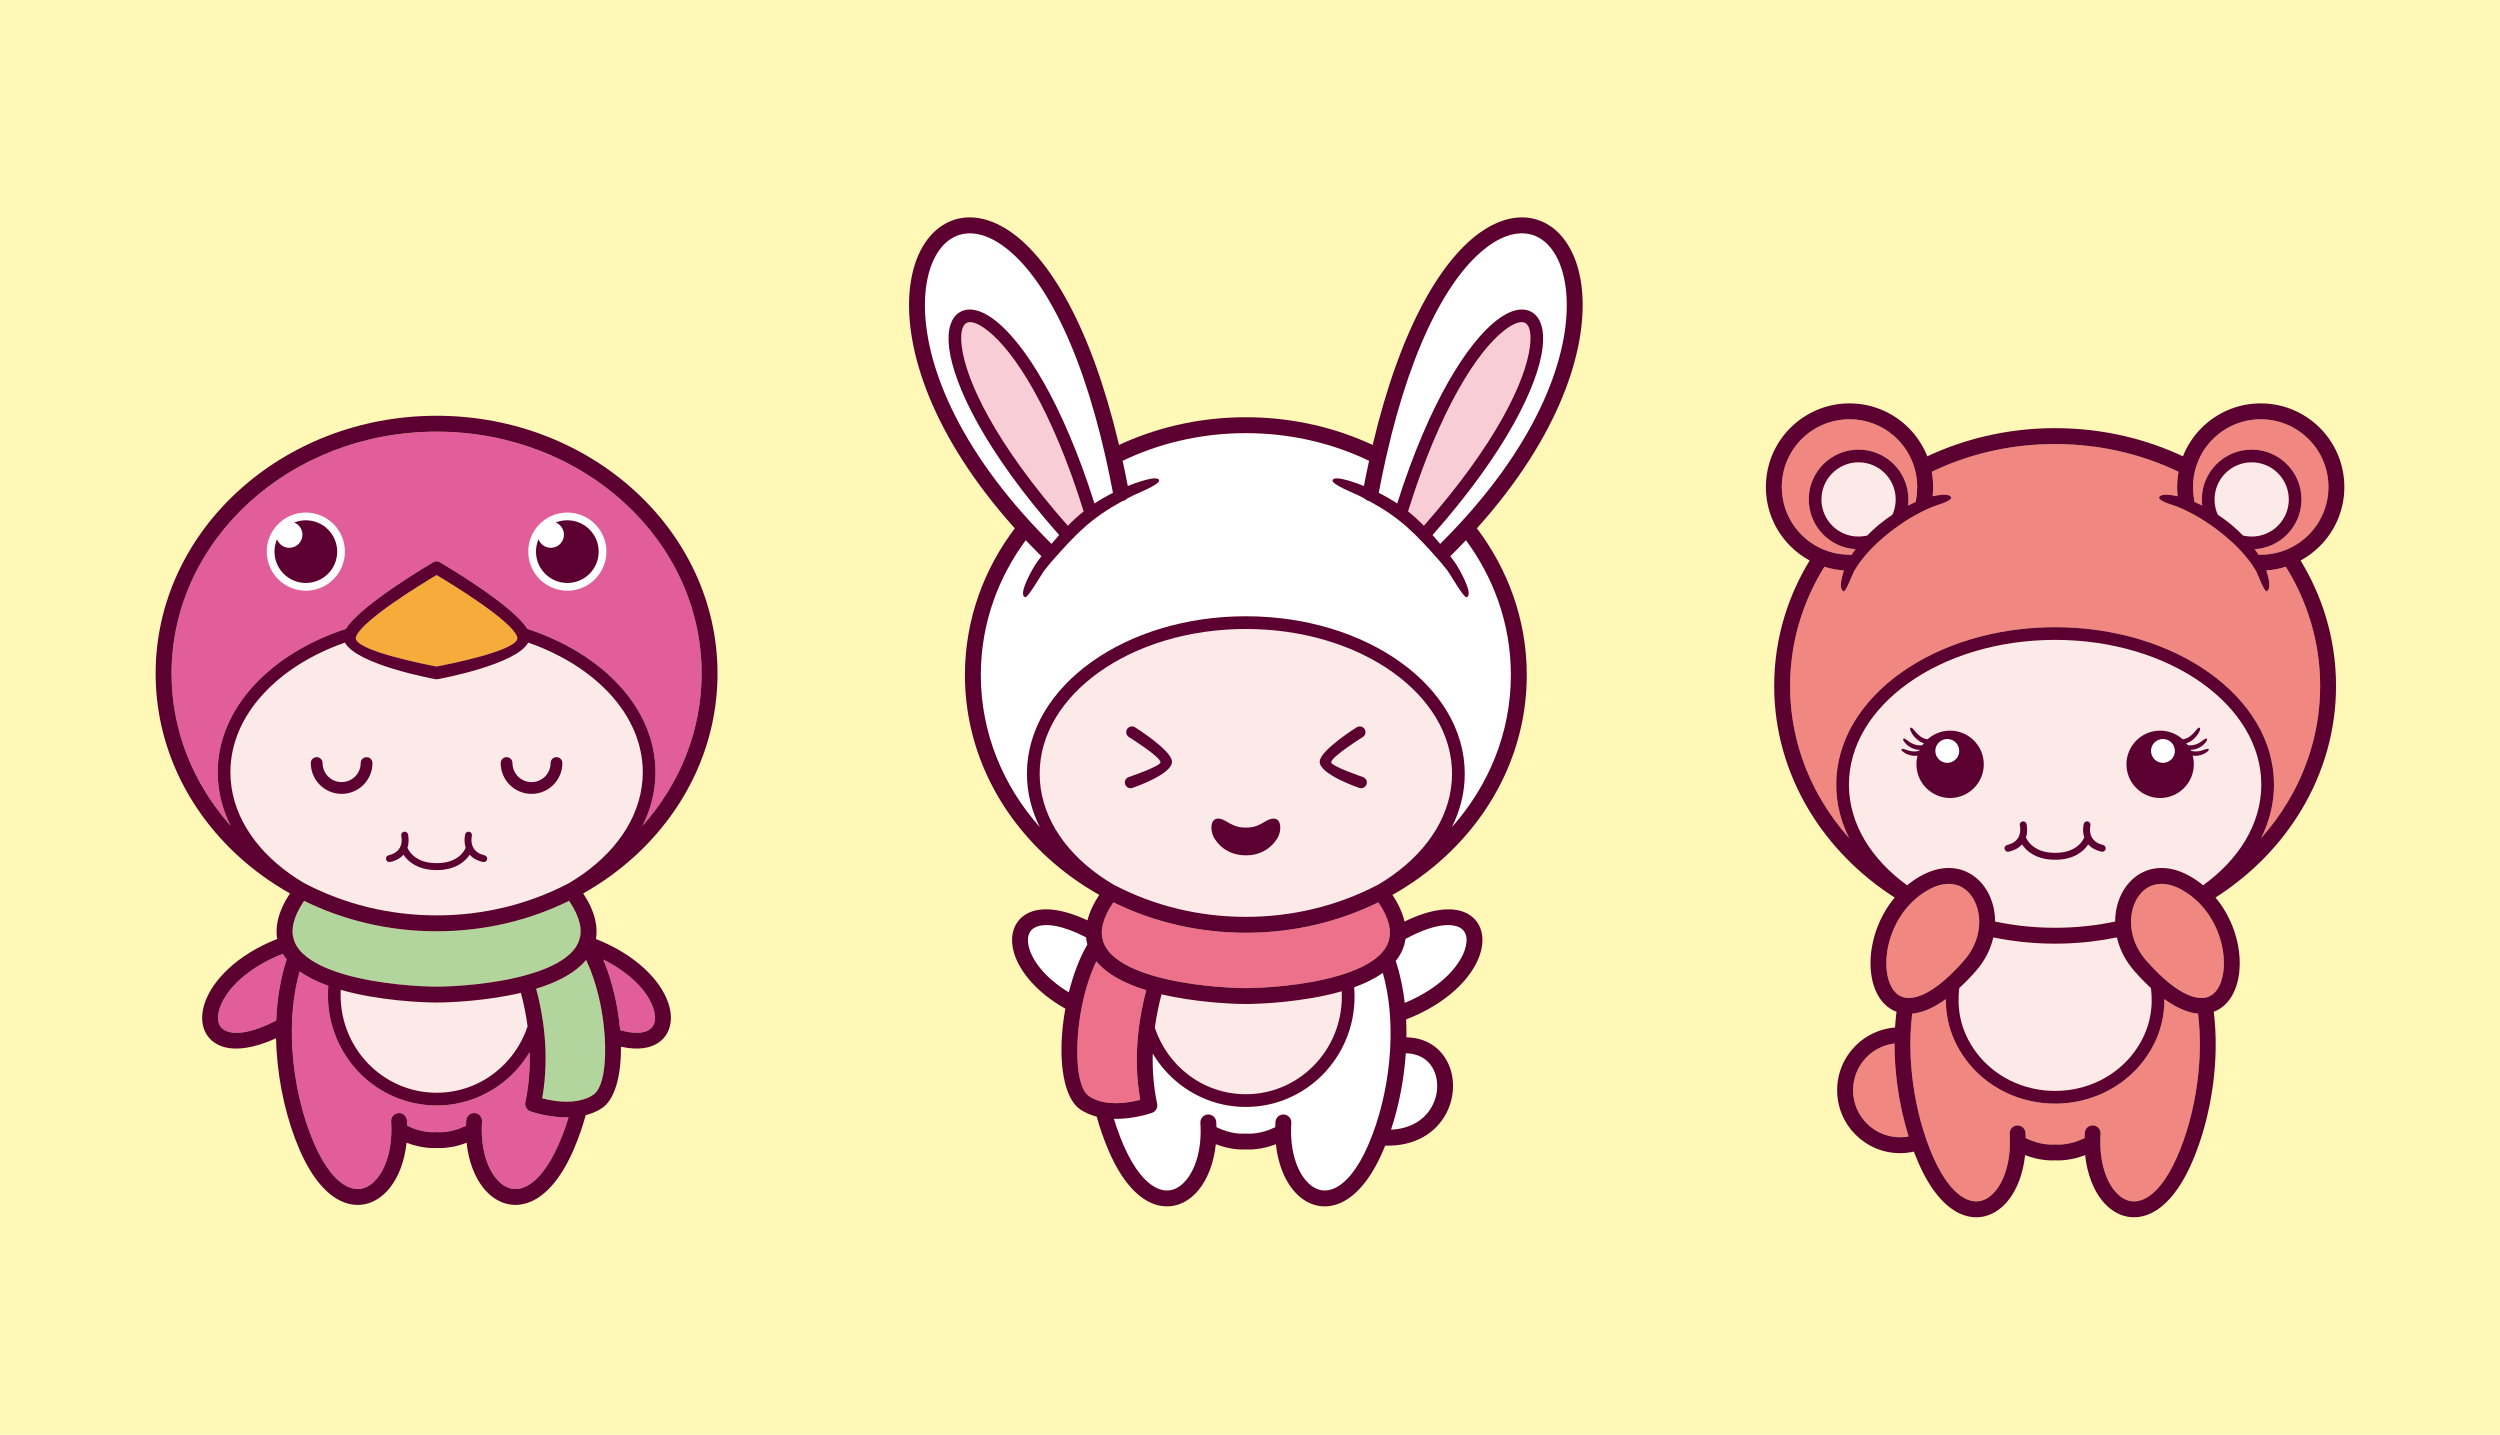 <?xml version="1.0" encoding="iso-8859-1"?>
<!-- Generator: Adobe Illustrator 18.1.1, SVG Export Plug-In . SVG Version: 6.00 Build 0)  -->
<svg version="1.1" id="Object" xmlns="http://www.w3.org/2000/svg" xmlns:xlink="http://www.w3.org/1999/xlink" x="0px" y="0px"
	 viewBox="0 0 880 505" style="enable-background:new 0 0 880 505;" xml:space="preserve">
<g id="Background">
	<rect style="fill-rule:evenodd;clip-rule:evenodd;fill:#FFF8B6;" width="880" height="505"/>
</g>
<g id="Color">
	<path style="fill-rule:evenodd;clip-rule:evenodd;fill:#F08780;" d="M673.396,317.189c-0.102,0.116-0.214,0.221-0.33,0.317
		c-6.19,6.051-9.102,14.516-9.077,21.642c0.015,3.469,0.733,6.557,2.122,8.785c1.193,1.918,2.927,3.162,5.157,3.331
		c4.591,0.346,11.26-3.198,19.97-13.048c4.573-5.169,6.038-11.278,5.244-16.448c-0.373-2.426-1.237-4.62-2.499-6.375
		c-1.208-1.683-2.789-2.972-4.653-3.674c-2.905-1.095-6.607-0.781-10.821,1.652C676.613,314.466,674.912,315.757,673.396,317.189z"
		/>
	<path style="fill-rule:evenodd;clip-rule:evenodd;fill:#FCEAE8;" d="M745.156,329.963c-3.046,0.627-6.15,1.126-9.298,1.489
		c-4.102,0.473-8.261,0.716-12.457,0.716c-4.196,0-8.352-0.243-12.453-0.716c-3.151-0.363-6.252-0.861-9.298-1.489
		c-0.936,4.092-2.945,8.225-6.237,11.945c-1.987,2.245-3.906,4.203-5.755,5.898c-0.395,3.282-0.359,6.76,0.359,10.301
		c0.838,4.116,2.611,8.341,5.726,12.478c3.108,4.125,7.249,7.525,12.072,9.873c4.66,2.265,9.958,3.545,15.586,3.545
		c5.628,0,10.926-1.28,15.586-3.545c4.827-2.348,8.968-5.748,12.072-9.873c3.119-4.138,4.888-8.364,5.726-12.478
		c0.722-3.541,0.754-7.021,0.359-10.303c-1.849-1.694-3.768-3.652-5.752-5.896C748.1,338.186,746.088,334.056,745.156,329.963z"/>
	<path style="fill-rule:evenodd;clip-rule:evenodd;fill:#FCEAE8;" d="M775.501,311.621c6.198-4.491,11.231-9.775,14.756-15.606
		c3.681-6.094,5.722-12.798,5.722-19.827c0-13.924-8.014-26.582-20.968-35.791c-13.175-9.365-31.419-15.158-51.611-15.158
		s-38.433,5.793-51.607,15.158c-12.957,9.209-20.972,21.867-20.972,35.791c0,7.03,2.042,13.733,5.723,19.827
		c3.529,5.831,8.562,11.115,14.759,15.606c1.364-1.124,2.839-2.158,4.431-3.077c5.82-3.356,11.173-3.697,15.564-2.044
		c2.919,1.101,5.364,3.077,7.206,5.639c1.788,2.488,2.995,5.514,3.503,8.8c0.17,1.121,0.261,2.274,0.265,3.449
		c3.05,0.646,6.158,1.153,9.309,1.516c3.848,0.444,7.793,0.673,11.819,0.673c4.025,0,7.971-0.228,11.822-0.673
		c3.151-0.363,6.255-0.87,9.305-1.516c0.004-1.175,0.094-2.328,0.268-3.449c0.504-3.284,1.715-6.312,3.503-8.8
		c1.839-2.56,4.286-4.538,7.206-5.639c4.388-1.654,9.744-1.313,15.561,2.044C772.658,309.463,774.138,310.497,775.501,311.621z"/>
	<path style="fill-rule:evenodd;clip-rule:evenodd;fill:#F08780;" d="M773.739,317.507c-0.12-0.096-0.228-0.203-0.334-0.319
		c-1.512-1.431-3.217-2.722-5.113-3.815c-4.214-2.433-7.913-2.747-10.821-1.652c-1.86,0.702-3.441,1.991-4.649,3.674
		c-1.262,1.755-2.125,3.949-2.499,6.375c-0.794,5.169,0.667,11.278,5.24,16.448c8.714,9.849,15.383,13.394,19.971,13.048
		c2.234-0.169,3.967-1.412,5.16-3.331c1.385-2.228,2.107-5.316,2.121-8.785C782.841,332.023,779.925,323.557,773.739,317.507z"/>
	<path style="fill-rule:evenodd;clip-rule:evenodd;fill:#FCEAE8;" d="M789.594,188.557c0.138,0.002,0.283,0.016,0.424,0.045
		c0.413,0.085,0.841,0.152,1.28,0.198c0.446,0.047,0.881,0.073,1.295,0.073h0.062v-0.007c3.586,0,6.825-1.456,9.168-3.804
		c2.357-2.359,3.819-5.615,3.837-9.198v-0.063h-0.007c0-3.606-1.465-6.874-3.83-9.238c-2.361-2.364-5.628-3.826-9.236-3.826
		c-3.608,0-6.876,1.461-9.24,3.826c-2.364,2.364-3.826,5.632-3.826,9.238c0,1.044,0.112,2.049,0.33,2.995
		c0.196,0.836,0.464,1.632,0.809,2.377c1.476,0.983,2.876,2.009,4.163,3.041c0.051,0.038,0.094,0.082,0.138,0.125
		c0.051,0.031,0.102,0.067,0.149,0.103c0.33,0.272,0.653,0.548,0.979,0.825C787.313,186.338,788.48,187.424,789.594,188.557z"/>
	<path style="fill-rule:evenodd;clip-rule:evenodd;fill:#F08780;" d="M775.175,177.953c-0.083-0.711-0.131-1.429-0.131-2.154
		c0-4.841,1.966-9.227,5.139-12.4c3.173-3.173,7.557-5.137,12.402-5.137c4.841,0,9.225,1.964,12.402,5.137
		c3.173,3.173,5.135,7.559,5.135,12.4h-0.007v0.082c-0.022,4.809-1.98,9.169-5.131,12.326c-2.937,2.943-6.905,4.847-11.311,5.102
		c0.486,0.655,0.958,1.333,1.418,2.035c0.221-0.054,0.45-0.085,0.689-0.085c6.582,0,12.54-2.667,16.852-6.983
		c4.315-4.312,6.984-10.272,6.984-16.854c0-6.582-2.669-12.542-6.984-16.854c-4.312-4.314-10.27-6.983-16.852-6.983
		c-6.582,0-12.544,2.669-16.855,6.983c-4.315,4.312-6.981,10.272-6.981,16.854c0,0.834,0.033,1.59,0.098,2.272
		c0.065,0.723,0.174,1.471,0.323,2.238c0.043,0.241,0.058,0.481,0.043,0.714C773.336,177.049,774.265,177.486,775.175,177.953z"/>
	<path style="fill-rule:evenodd;clip-rule:evenodd;fill:#F08780;" d="M642.184,199.5c-3.71,5.969-6.654,12.41-8.714,19.206
		c-2.19,7.233-3.362,14.857-3.362,22.734c0,14.711,4.076,28.538,11.249,40.587c2.749,4.615,5.951,8.974,9.556,13.026
		c-2.956-5.889-4.562-12.239-4.562-18.864c0-15.452,8.733-29.387,22.857-39.426c13.9-9.884,33.066-15.996,54.193-15.996
		s40.293,6.112,54.196,15.996c14.121,10.04,22.854,23.974,22.854,39.426c0,6.625-1.606,12.975-4.562,18.863
		c3.605-4.051,6.81-8.41,9.559-13.024c7.169-12.049,11.246-25.876,11.246-40.587c0-7.877-1.171-15.501-3.362-22.734
		c-2.06-6.796-5.004-13.236-8.711-19.207c-2.19,0.691-4.493,1.13-6.872,1.287c0.841,2.569,1.82,6.571,0.113,7.374
		c-0.838,0.243-3.166-6.152-3.724-7.169c-0.453-0.772-0.921-1.512-1.422-2.245c-2.792-3.918-5.846-7.022-9.458-10.04
		c-0.316-0.265-0.638-0.522-0.961-0.781c-0.044-0.038-0.087-0.074-0.127-0.118c-0.051-0.033-0.102-0.067-0.149-0.105
		c-4.812-3.853-9.791-6.943-15.619-9.362c-0.881-0.354-6.814-1.965-6.386-3.289c0.569-1.442,4.272-0.865,6.524-0.363
		c-0.018-0.156-0.033-0.312-0.047-0.472c-0.094-0.986-0.141-1.92-0.141-2.794c0-1.828,0.167-3.616,0.486-5.351
		c-6.27-3.017-12.95-5.398-19.945-7.053c-7.499-1.773-15.369-2.718-23.492-2.718c-8.12,0-15.992,0.945-23.492,2.718
		c-6.995,1.655-13.675,4.036-19.945,7.053c0.319,1.735,0.49,3.523,0.49,5.351c0,0.874-0.051,1.808-0.141,2.794
		c-0.018,0.16-0.033,0.316-0.051,0.472c2.252-0.502,5.955-1.079,6.524,0.363c0.428,1.324-5.501,2.935-6.386,3.289
		c-5.828,2.419-10.807,5.509-15.619,9.362c-0.047,0.038-0.098,0.073-0.149,0.105c-0.04,0.042-0.083,0.081-0.127,0.118
		c-0.323,0.259-0.642,0.517-0.961,0.781c-3.612,3.017-6.665,6.121-9.458,10.04c-0.5,0.732-0.968,1.472-1.422,2.245
		c-0.559,1.017-2.887,7.412-3.724,7.169c-1.708-0.803-0.729-4.805,0.112-7.374C646.673,200.628,644.374,200.189,642.184,199.5z"/>
	<path style="fill-rule:evenodd;clip-rule:evenodd;fill:#F08780;" d="M653.132,193.309c-4.406-0.255-8.377-2.159-11.315-5.102
		c-3.151-3.157-5.109-7.517-5.131-12.326v-0.082h-0.007c0-4.841,1.962-9.227,5.139-12.4c3.173-3.173,7.557-5.137,12.399-5.137
		c4.845,0,9.229,1.964,12.402,5.137c3.173,3.173,5.139,7.559,5.139,12.4c0,0.725-0.047,1.443-0.13,2.154
		c0.914-0.468,1.839-0.905,2.767-1.307c-0.014-0.234,0-0.473,0.044-0.714c0.149-0.767,0.258-1.514,0.326-2.238
		c0.062-0.682,0.094-1.438,0.094-2.272c0-6.582-2.665-12.542-6.981-16.854c-4.312-4.314-10.27-6.983-16.852-6.983
		c-6.586,0-12.544,2.669-16.855,6.983c-4.315,4.312-6.981,10.272-6.981,16.854c0,6.582,2.666,12.542,6.981,16.854
		c4.312,4.315,10.27,6.983,16.855,6.983c0.236,0,0.464,0.031,0.685,0.085C652.171,194.642,652.642,193.964,653.132,193.309z"/>
	<path style="fill-rule:evenodd;clip-rule:evenodd;fill:#FCEAE8;" d="M666.143,181.172c0.344-0.743,0.613-1.541,0.809-2.377
		c0.218-0.947,0.33-1.951,0.33-2.995c0-3.606-1.461-6.874-3.826-9.238c-2.364-2.364-5.632-3.826-9.24-3.826
		c-3.608,0-6.872,1.461-9.237,3.826c-2.364,2.364-3.826,5.632-3.826,9.238h-0.011v0.063c0.018,3.583,1.48,6.839,3.837,9.198
		c2.343,2.348,5.581,3.804,9.168,3.804v0.007h0.062c0.417,0,0.849-0.025,1.295-0.073c0.439-0.045,0.867-0.112,1.28-0.198
		c0.141-0.029,0.286-0.043,0.424-0.045c1.113-1.133,2.281-2.219,3.507-3.291c0.326-0.277,0.653-0.553,0.983-0.825
		c0.043-0.036,0.094-0.073,0.145-0.103c0.043-0.043,0.091-0.087,0.138-0.125C663.268,183.181,664.668,182.155,666.143,181.172z"/>
	<path style="fill-rule:evenodd;clip-rule:evenodd;fill:#F08780;" d="M672.501,364.412c0,0.042,0,0.082-0.004,0.121l-0.004,0.069
		c-0.174,5.452,0.134,10.99,0.852,16.404c1.251,9.454,3.742,18.507,7.053,26.079c3.742,8.553,7.909,13.276,11.851,15.042
		c1.908,0.854,3.753,0.968,5.443,0.459c1.759-0.531,3.412-1.752,4.845-3.529c3.402-4.223,5.436-11.338,4.863-19.94
		c-0.105-1.538,1.059-2.869,2.596-2.972c1.538-0.102,2.868,1.062,2.97,2.6c0.044,0.631,0.073,1.253,0.091,1.871
		c5.265,2.602,9.534,2.299,10.023,2.254c0.083-0.011,0.17-0.016,0.258-0.018h0.014h0.047h0.047h0.018
		c0.084,0.002,0.167,0.007,0.25,0.018c0.468,0.044,4.747,0.355,10.031-2.254c0.015-0.618,0.044-1.24,0.087-1.871
		c0.102-1.538,1.432-2.702,2.97-2.6c1.538,0.103,2.702,1.434,2.6,2.972c-0.573,8.602,1.458,15.717,4.859,19.94
		c1.432,1.777,3.086,2.997,4.848,3.529c1.686,0.509,3.536,0.395,5.443-0.459c3.938-1.766,8.105-6.489,11.847-15.042
		c3.311-7.572,5.802-16.625,7.053-26.079c1.062-8.02,1.233-16.306,0.254-24.197c-3.42-0.314-7.391-1.898-11.855-5.13
		c0.018,2.379-0.196,4.83-0.7,7.318c-0.961,4.72-2.981,9.55-6.531,14.263c-3.536,4.696-8.236,8.56-13.697,11.216
		c-5.255,2.555-11.216,4-17.526,4c-6.31,0-12.268-1.445-17.523-4c-5.465-2.656-10.165-6.52-13.701-11.216
		c-3.547-4.713-5.567-9.543-6.528-14.263c-0.508-2.488-0.718-4.937-0.704-7.318c-4.464,3.231-8.435,4.814-11.855,5.13
		C672.784,359.312,672.588,361.854,672.501,364.412z"/>
	<path style="fill-rule:evenodd;clip-rule:evenodd;fill:#F08780;" d="M671.844,400.053c-1.802-5.744-3.18-11.953-4.025-18.326
		c-0.627-4.751-0.957-9.599-0.943-14.422c-3.793,0.446-7.191,2.174-9.755,4.736c-2.995,2.999-4.848,7.14-4.848,11.715
		c0,4.573,1.853,8.714,4.848,11.713c2.999,2.997,7.14,4.85,11.717,4.85c0.99,0,1.951-0.083,2.872-0.243L671.844,400.053z"/>
	<path style="fill-rule:evenodd;clip-rule:evenodd;fill:#B2D59D;" d="M200.321,317.093c-13.898,6.839-29.78,10.72-46.643,10.72
		c-16.865,0-32.746-3.88-46.644-10.72c-1.966,2.912-3.162,5.519-3.715,7.853c-0.977,4.123,0.185,7.439,2.673,10.105
		c0.076,0.071,0.147,0.147,0.214,0.225c0.14,0.143,0.283,0.285,0.432,0.424c3.276,3.106,8.361,5.407,14.009,7.108
		c12.72,3.826,28.021,4.49,33.033,4.49s20.312-0.664,33.031-4.49c5.648-1.701,10.732-4.002,14.011-7.108
		c2.925-2.771,4.373-6.29,3.316-10.754C203.483,322.613,202.287,320.005,200.321,317.093z"/>
	<path style="fill-rule:evenodd;clip-rule:evenodd;fill:#E15E9B;" d="M97.226,359.243c0.305-7.467,1.472-14.796,3.684-21.528
		c-0.511-0.635-0.974-1.291-1.383-1.975c-12.564,4.961-19.8,12.497-22.065,18.801c-0.767,2.132-0.917,4.047-0.464,5.552
		c0.377,1.253,1.255,2.241,2.616,2.814C82.982,364.32,88.844,363.565,97.226,359.243z"/>
	<path style="fill-rule:evenodd;clip-rule:evenodd;fill:#E15E9B;" d="M186.452,370.322c-2.515,4.23-5.8,7.935-9.661,10.908
		c-6.428,4.954-14.437,7.893-23.113,7.893c-21.129,0-38.257-17.38-38.257-38.819c0-0.629,0.02-1.329,0.06-2.096
		c0.022-0.403,0.047-0.803,0.082-1.198c-3.759-1.358-7.224-3.028-10.096-5.077c-2.402,8.51-3.124,17.953-2.558,27.307
		c0.731,12.074,3.599,23.96,7.768,33.49c3.741,8.553,7.909,13.276,11.849,15.042c1.906,0.854,3.755,0.968,5.441,0.459
		c1.762-0.531,3.416-1.751,4.847-3.529c3.402-4.223,5.434-11.336,4.861-19.94c-0.102-1.538,1.063-2.869,2.6-2.97
		c1.538-0.103,2.868,1.061,2.97,2.598c0.042,0.631,0.072,1.255,0.089,1.871c5.282,2.609,9.561,2.297,10.027,2.254
		c0.085-0.009,0.169-0.015,0.254-0.018h0.016h0.047h0.047h0.014c0.087,0.004,0.172,0.009,0.258,0.018
		c0.49,0.045,4.76,0.348,10.023-2.254c0.018-0.616,0.047-1.24,0.089-1.871c0.103-1.538,1.432-2.702,2.97-2.598
		c1.539,0.101,2.702,1.432,2.6,2.97c-0.573,8.604,1.46,15.717,4.861,19.94c1.431,1.777,3.084,2.997,4.847,3.529
		c1.686,0.509,3.536,0.395,5.443-0.459c3.938-1.766,8.107-6.489,11.849-15.042c0.863-1.977,1.688-4.109,2.464-6.372
		c0.346-1.008,0.675-2.022,0.986-3.039c-6.674,0.138-12.585-1.831-13.323-2.087c-1.353-0.424-2.189-1.813-1.893-3.228
		C186.211,381.835,186.602,375.85,186.452,370.322z"/>
	<path style="fill-rule:evenodd;clip-rule:evenodd;fill:#FCEAE8;" d="M183.348,349.481c-12.157,2.868-25.071,3.409-29.669,3.409
		c-5.119,0-20.529-0.669-33.74-4.47v0.016c-0.029,0.546-0.044,1.17-0.044,1.867c0,18.968,15.126,34.346,33.784,34.346
		c7.665,0,14.729-2.589,20.388-6.95c5.36-4.129,9.469-9.84,11.652-16.444C185.114,356.733,184.231,352.739,183.348,349.481z"/>
	<path style="fill-rule:evenodd;clip-rule:evenodd;fill:#E15E9B;" d="M218.293,362.596c5.104,1.478,8.609,1.146,10.542-0.332
		c0.881-0.673,1.427-1.643,1.63-2.814c0.245-1.405,0.038-3.088-0.627-4.932c-1.986-5.494-7.735-11.913-17.485-16.75
		C215.545,345.292,217.574,354.271,218.293,362.596z"/>
	<path style="fill-rule:evenodd;clip-rule:evenodd;fill:#B2D59D;" d="M212.87,364.982c-0.009-0.082-0.013-0.163-0.014-0.245
		l-0.033-0.468c-0.631-8.941-2.874-18.763-6.513-26.389c-0.533,0.646-1.117,1.266-1.746,1.862
		c-3.907,3.702-9.603,6.372-15.838,8.288c1.146,4.228,2.292,9.612,2.896,15.739c0.675,6.867,0.675,14.676-0.762,22.855
		c2.776,0.722,7.654,1.654,12.275,0.887c0.187-0.054,0.379-0.091,0.575-0.105c1.797-0.357,3.541-0.985,5.09-2.002
		C212.232,383.152,213.479,374.802,212.87,364.982z"/>
	<path style="fill-rule:evenodd;clip-rule:evenodd;fill:#F7AB3B;" d="M153.678,234.609c3.57-0.673,29.882-5.793,28.38-10.381
		c-1.882-5.755-23.211-18.732-28.38-21.811c-5.171,3.079-26.498,16.056-28.382,21.811
		C123.795,228.816,150.106,233.936,153.678,234.609z"/>
	<path style="fill-rule:evenodd;clip-rule:evenodd;fill:#FCEAE8;" d="M185.942,226.186c-4.208,7.735-30.589,12.649-31.814,12.875
		c-0.125,0.025-0.254,0.04-0.384,0.044h-0.005l-0.038,0.002h-0.022h-0.024l-0.038-0.002h-0.005
		c-0.131-0.004-0.258-0.018-0.381-0.044c-1.193-0.219-27.606-5.135-31.818-12.875c-11.818,4.136-21.809,10.473-28.902,18.248
		c-7.218,7.913-11.41,17.323-11.41,27.396c0,13.922,8.014,26.58,20.97,35.791c1.592,1.133,3.26,2.212,4.997,3.236l0.234,0.123
		c0.096,0.044,0.19,0.091,0.281,0.145c13.594,7.061,29.325,11.093,46.097,11.093c16.77,0,32.5-4.031,46.093-11.091
		c0.092-0.056,0.187-0.105,0.285-0.149l0.23-0.12c1.737-1.026,3.405-2.105,5.001-3.238c12.955-9.211,20.968-21.869,20.968-35.791
		c0-10.072-4.192-19.483-11.41-27.396C207.753,236.659,197.761,230.322,185.942,226.186z"/>
	<path style="fill-rule:evenodd;clip-rule:evenodd;fill:#E15E9B;" d="M152.525,197.904c0.071-0.042,0.145-0.082,0.219-0.116
		c0.301-0.138,0.618-0.203,0.934-0.203c0.314,0,0.631,0.065,0.932,0.203c0.072,0.032,0.143,0.071,0.21,0.11
		c0.631,0.368,25.678,15.001,30.779,23.47c13.32,4.355,24.607,11.354,32.547,20.059c7.96,8.727,12.582,19.164,12.582,30.402
		c0,6.627-1.608,12.977-4.558,18.859c13.004-14.632,20.801-33.29,20.801-53.607c0-23.474-10.406-44.732-27.227-60.126
		c-16.886-15.454-40.244-25.013-66.066-25.013c-25.824,0-49.181,9.559-66.068,25.013c-16.821,15.394-27.227,36.652-27.227,60.126
		c0,20.317,7.797,38.973,20.801,53.606c-2.95-5.882-4.558-12.23-4.558-18.857c0-11.238,4.622-21.675,12.582-30.402
		c7.942-8.705,19.227-15.704,32.547-20.059C126.828,212.948,151.624,198.43,152.525,197.904z"/>
	<path style="fill-rule:evenodd;clip-rule:evenodd;fill:#ED718A;" d="M391.895,317.612c-1.966,2.912-3.162,5.519-3.715,7.853
		c-1.057,4.464,0.393,7.984,3.318,10.754c3.278,3.106,8.362,5.409,14.011,7.108c12.719,3.826,28.019,4.49,33.031,4.49
		c5.012,0,20.313-0.664,33.031-4.49c5.648-1.699,10.732-4.002,14.011-7.108c0.147-0.14,0.29-0.281,0.432-0.424
		c0.065-0.078,0.136-0.152,0.212-0.225c2.488-2.665,3.65-5.982,2.674-10.105c-0.553-2.333-1.75-4.941-3.715-7.853
		c-13.898,6.839-29.782,10.72-46.645,10.72C421.677,328.331,405.793,324.451,391.895,317.612z"/>
	<path style="fill-rule:evenodd;clip-rule:evenodd;fill:#FCEAE8;" d="M387,311.5c5.199,3.005,12.372,6.556,21.333,9.333
		c12.863,3.986,23.755,4.626,30,4.667c15.74,0.103,27.505-3.43,31.333-4.667c5.669-1.831,15.184-4.993,25.333-12.667
		c6.166-4.662,12.396-9.372,16-16.667c7.705-15.593-0.137-35.814-8.667-47.333c-17.635-23.816-48.933-24.92-60.667-25.333
		c-9.824-0.346-32.154-0.817-52.667,14c-7.513,5.427-25.759,18.606-26,39.333c-0.207,17.783,12.958,30.984,14,32
		C380.686,307.761,384.357,310.073,387,311.5z"/>
	<path style="fill-rule:evenodd;clip-rule:evenodd;fill:#FCEAE8;" d="M408.868,349.999c-0.881,3.258-1.766,7.253-2.37,11.775
		c2.183,6.604,6.294,12.315,11.653,16.446c5.659,4.359,12.723,6.948,20.388,6.948c18.658,0,33.784-15.378,33.784-34.346
		c0-0.698-0.014-1.322-0.043-1.867v-0.016c-13.213,3.801-28.623,4.47-33.74,4.47C433.941,353.408,421.028,352.868,408.868,349.999z"
		/>
	<path style="fill-rule:evenodd;clip-rule:evenodd;fill:#FFFFFF;" d="M372.822,188.336c-26.244-29.698-37.116-52.9-38.716-65.846
		c-0.798-6.462,0.684-10.799,3.773-12.616c3.113-1.833,7.548-0.945,12.622,3.063c9.8,7.742,23.303,28.115,34.757,64.298
		c1.989-1.322,4.13-2.558,6.506-3.75c-0.789-4.19-1.617-8.219-2.484-12.085c-0.024-0.085-0.042-0.169-0.058-0.254
		c-9.619-42.783-23.744-65.932-36.531-74.874c-6.839-4.783-13.131-5.235-17.827-2.303c-4.905,3.064-8.313,9.779-9.117,19.146
		c-1.648,19.238,7.73,48.761,37.096,80.771c0.042,0.042,0.082,0.085,0.122,0.131c2.268,2.468,4.653,4.95,7.162,7.445
		C371.043,190.369,371.937,189.329,372.822,188.336z"/>
	<path style="fill-rule:evenodd;clip-rule:evenodd;fill:#F8CDD6;" d="M381.449,180.008c-11.251-36.128-24.337-56.171-33.709-63.576
		c-3.478-2.747-6.121-3.588-7.606-2.714c-1.509,0.888-2.149,3.697-1.588,8.23c1.509,12.217,11.982,34.355,37.332,63.116
		C377.689,183.221,379.513,181.551,381.449,180.008z"/>
	<path style="fill-rule:evenodd;clip-rule:evenodd;fill:#FFFFFF;" d="M494.727,330.48c-0.384,2.914-1.59,5.485-3.422,7.753
		c1.543,4.694,2.578,9.677,3.166,14.796c11.936-4.959,18.845-12.255,21.049-18.389c0.765-2.132,0.914-4.047,0.461-5.552
		c-0.377-1.253-1.251-2.241-2.615-2.814C509.864,324.805,503.662,325.679,494.727,330.48z"/>
	<path style="fill-rule:evenodd;clip-rule:evenodd;fill:#ED718A;" d="M380.883,353.974c-0.014,0.092-0.035,0.187-0.058,0.279
		c-0.707,3.525-1.189,7.095-1.432,10.535c-0.716,10.125,0.509,18.83,4.024,21.135c1.548,1.017,3.293,1.645,5.09,2.002
		c0.198,0.014,0.39,0.051,0.575,0.105c4.622,0.767,9.499-0.165,12.277-0.887c-1.436-8.179-1.438-15.989-0.761-22.855
		c0.602-6.125,1.748-11.51,2.894-15.739c-6.234-1.917-11.929-4.586-15.836-8.288c-0.631-0.597-1.215-1.217-1.748-1.862
		C383.705,343.013,382.015,348.432,380.883,353.974z"/>
	<path style="fill-rule:evenodd;clip-rule:evenodd;fill:#FFFFFF;" d="M376.229,349.314c1.536-6.154,3.728-12.049,6.522-16.854
		c-0.223-0.814-0.379-1.657-0.462-2.531c-8.373-4.315-14.228-5.066-17.592-3.655c-1.193,0.502-2.009,1.309-2.442,2.326
		c-0.491,1.155-0.56,2.636-0.2,4.324C363.134,337.965,367.787,344.204,376.229,349.314z"/>
	<path style="fill-rule:evenodd;clip-rule:evenodd;fill:#FFFFFF;" d="M483.041,399.568c0.04-0.136,0.089-0.266,0.147-0.39
		c3.271-8.741,5.49-19.012,6.12-29.421c0.034-0.548,0.064-1.097,0.087-1.645c0-0.092,0.004-0.185,0.011-0.276
		c0.363-8.722-0.417-17.459-2.655-25.387c-2.872,2.049-6.339,3.719-10.096,5.077c0.033,0.395,0.06,0.796,0.082,1.199
		c0.04,0.767,0.06,1.467,0.06,2.096c0,21.439-17.128,38.819-38.257,38.819c-8.678,0-16.687-2.939-23.115-7.893
		c-3.86-2.974-7.146-6.676-9.659-10.908c-0.152,5.528,0.239,11.516,1.538,17.682c0.294,1.414-0.542,2.803-1.893,3.228
		c-0.74,0.256-6.649,2.225-13.325,2.089c0.312,1.015,0.642,2.029,0.988,3.039c0.774,2.261,1.599,4.393,2.464,6.37
		c3.741,8.553,7.909,13.276,11.849,15.042c1.907,0.856,3.755,0.968,5.441,0.459c1.763-0.531,3.416-1.751,4.847-3.529
		c3.403-4.223,5.434-11.336,4.863-19.94c-0.103-1.538,1.061-2.869,2.598-2.97c1.538-0.103,2.868,1.061,2.97,2.6
		c0.043,0.629,0.072,1.253,0.089,1.87c5.265,2.602,9.534,2.299,10.023,2.254c0.085-0.009,0.17-0.015,0.258-0.016l0.016-0.002h0.047
		h0.047l0.014,0.002c0.087,0.002,0.17,0.007,0.254,0.016c0.466,0.043,4.747,0.355,10.029-2.254c0.016-0.616,0.045-1.24,0.087-1.87
		c0.103-1.539,1.434-2.703,2.972-2.6c1.538,0.101,2.702,1.432,2.6,2.97c-0.575,8.604,1.458,15.717,4.859,19.94
		c1.432,1.777,3.086,2.997,4.847,3.529c1.688,0.509,3.536,0.397,5.443-0.459c3.94-1.766,8.109-6.489,11.849-15.042
		C482.062,402.056,482.564,400.829,483.041,399.568z"/>
	<path style="fill-rule:evenodd;clip-rule:evenodd;fill:#FFFFFF;" d="M494.836,370.742c-0.626,9.389-2.479,18.665-5.2,26.908
		c7.18-0.343,11.909-3.719,14.313-8.005c1.258-2.239,1.9-4.713,1.944-7.117c0.043-2.375-0.493-4.678-1.592-6.609
		C502.604,372.929,499.434,370.813,494.836,370.742z"/>
	<path style="fill-rule:evenodd;clip-rule:evenodd;fill:#FFFFFF;" d="M481.919,162.2c-6.256-3.003-12.932-5.378-19.929-7.03
		c-7.485-1.768-15.343-2.709-23.45-2.709c-8.107,0-15.965,0.941-23.448,2.709c-6.999,1.652-13.675,4.027-19.929,7.028
		c0.629,2.883,1.237,5.849,1.822,8.897l0.403-0.169c0.843-0.348,10.114-4.033,10.64-1.837c0.223,1.474-7.842,4.649-9.073,5.258
		c-0.789,0.399-1.548,0.791-2.285,1.179c-0.395,0.426-0.925,0.731-1.538,0.843l-0.045,0.007
		c-10.865,5.947-16.018,11.128-25.205,21.61c-0.825,0.974-1.616,1.949-2.392,2.961c-0.974,1.322-5.576,9.387-6.598,9.278
		c-2.879-0.838,3.028-10.654,3.539-11.47c0.691-1.024,1.409-1.996,2.165-2.966c-0.074-0.06-0.147-0.125-0.218-0.194
		c-1.835-1.821-3.605-3.635-5.315-5.445c-4.772,6.477-8.595,13.583-11.285,21.147c-2.941,8.276-4.531,17.115-4.531,26.302
		c0,20.317,7.795,38.973,20.799,53.606c-2.95-5.882-4.558-12.23-4.558-18.857c0-15.45,8.734-29.387,22.857-39.426
		c13.902-9.884,33.066-15.996,54.195-15.996c21.129,0,40.293,6.112,54.195,15.996c14.123,10.04,22.855,23.976,22.855,39.426
		c0,6.627-1.606,12.975-4.558,18.857c13.004-14.632,20.801-33.289,20.801-53.606c0-9.187-1.592-18.027-4.533-26.3
		c-2.691-7.566-6.513-14.672-11.285-21.149c-1.708,1.81-3.478,3.625-5.313,5.445c-0.072,0.069-0.145,0.134-0.218,0.194
		c0.758,0.97,1.472,1.942,2.165,2.966c0.511,0.816,6.419,10.633,3.539,11.47c-1.023,0.109-5.625-7.956-6.596-9.278
		c-0.78-1.012-1.57-1.987-2.393-2.961c-9.189-10.482-14.341-15.663-25.205-21.61l-0.045-0.007c-0.613-0.112-1.142-0.417-1.536-0.843
		c-0.736-0.388-1.496-0.78-2.287-1.179c-1.231-0.609-9.296-3.784-9.073-5.258c0.526-2.196,9.797,1.489,10.64,1.837l0.403,0.169
		C480.68,168.048,481.289,165.083,481.919,162.2z"/>
	<path style="fill-rule:evenodd;clip-rule:evenodd;fill:#F8CDD6;" d="M495.632,180.008c1.935,1.543,3.759,3.213,5.568,5.055
		c25.352-28.761,35.825-50.898,37.334-63.116c0.559-4.533-0.08-7.342-1.588-8.23c-1.487-0.874-4.13-0.033-7.608,2.714
		C519.967,123.837,506.879,143.88,495.632,180.008z"/>
	<path style="fill-rule:evenodd;clip-rule:evenodd;fill:#FFFFFF;" d="M487.857,161.145c-0.014,0.085-0.034,0.17-0.058,0.254
		c-0.865,3.868-1.695,7.895-2.484,12.085c2.377,1.191,4.519,2.428,6.508,3.75c11.452-36.182,24.953-56.555,34.755-64.298
		c5.073-4.007,9.508-4.896,12.62-3.063c3.09,1.817,4.573,6.154,3.775,12.616c-1.599,12.946-12.471,36.15-38.716,65.848
		c0.885,0.992,1.777,2.031,2.694,3.122c2.51-2.495,4.896-4.977,7.162-7.445c0.04-0.043,0.08-0.089,0.12-0.131
		c29.367-32.01,38.748-61.533,37.098-80.771c-0.801-9.367-4.214-16.081-9.117-19.146c-4.696-2.932-10.988-2.48-17.827,2.303
		C511.601,95.213,497.476,118.363,487.857,161.145z"/>
</g>
<g id="Line">
	<path style="fill-rule:evenodd;clip-rule:evenodd;fill:#5B0030;" d="M733.468,290.037c0.159-0.651,0.82-1.048,1.469-0.889
		c0.649,0.16,1.044,0.816,0.885,1.467c-0.004,0.014-1.407,5.452,4.453,6.814c0.649,0.149,1.059,0.8,0.91,1.45
		c-0.149,0.653-0.801,1.061-1.454,0.912c-2.223-0.517-3.703-1.458-4.678-2.559c-1.483,2.228-4.794,5.402-11.652,5.402
		c-0.598,0-1.175-0.025-1.726-0.073c-0.555-0.047-1.081-0.116-1.581-0.203c-4.66-0.82-7.122-3.293-8.341-5.126
		c-0.979,1.101-2.459,2.042-4.682,2.559c-0.653,0.149-1.302-0.259-1.451-0.912c-0.152-0.651,0.258-1.302,0.91-1.45
		c5.857-1.362,4.453-6.799,4.45-6.814c-0.159-0.651,0.236-1.307,0.888-1.467c0.649-0.16,1.306,0.238,1.465,0.889
		c0.004,0.011,0.598,2.328-0.189,4.747c0.471,1.111,2.245,4.285,7.365,5.184c0.428,0.076,0.885,0.134,1.364,0.174
		c0.479,0.042,0.987,0.064,1.527,0.064c7.376,0,9.704-4.121,10.259-5.421C732.869,292.365,733.468,290.047,733.468,290.037z"/>
	<path style="fill-rule:evenodd;clip-rule:evenodd;fill:#5B0030;" d="M686.44,280.896c6.528,0,11.855-5.325,11.855-11.856
		c0-6.529-5.327-11.855-11.855-11.855c-6.531,0-11.855,5.325-11.855,11.855C674.586,275.571,679.909,280.896,686.44,280.896z"/>
	<path style="fill-rule:evenodd;clip-rule:evenodd;fill:#5B0030;" d="M673.121,258.369c0.297,0.46,0.613,0.854,0.986,1.255
		c0.751,0.763,1.534,1.391,2.535,1.797c0.011,0.006,0.025,0.009,0.04,0.011c0.011,0.009,0.025,0.016,0.04,0.022
		c0.043,0.014,0.17,0.054,0.192,0.067c1.146,0.364,2.092,0.377,3.257,0.074c0.457-0.14,0.841-0.299,1.251-0.542
		c0.305-0.183,1.937-1.345,1.447-1.868c-0.355-0.335-1.599,0.455-2.063,0.653c-0.345,0.138-0.642,0.237-1.004,0.319
		c-0.863,0.169-1.534,0.131-2.357-0.163c-0.011,0-0.12-0.044-0.141-0.053c-0.011-0.006-0.022-0.007-0.033-0.009
		c-0.011-0.007-0.018-0.013-0.029-0.016c-0.82-0.314-1.429-0.763-2.074-1.353c-0.152-0.087-0.787-0.818-0.95-1.004
		c-0.308-0.354-1.171-1.63-1.668-1.409C671.953,256.458,672.929,258.066,673.121,258.369z"/>
	<path style="fill-rule:evenodd;clip-rule:evenodd;fill:#5B0030;" d="M671.369,262.293c0.519,0.432,1.015,0.734,1.625,1.024
		c1.121,0.475,2.129,0.704,3.344,0.66c0.018,0,0.036-0.002,0.051-0.005c0.014,0.002,0.033,0.002,0.051,0.002
		c0.087-0.005,0.388-0.047,0.428-0.04c1.338-0.178,2.386-0.568,3.554-1.246c0.16-0.056,0.802-0.537,0.972-0.675
		c0.272-0.223,1.878-1.632,1.331-2.114c-0.417-0.328-1.704,0.742-2.125,1.006c-0.294,0.181-0.584,0.348-0.892,0.509
		c-1.012,0.504-1.886,0.802-3.014,0.918c-0.047,0.014-0.268,0.02-0.344,0.023c-0.014,0-0.025,0.004-0.04,0.007
		c-0.011-0.004-0.025-0.004-0.04-0.004c-0.99,0.051-1.744-0.082-2.68-0.426c-0.526-0.212-0.928-0.432-1.404-0.732
		c-0.428-0.281-1.766-1.472-2.172-1.195C669.429,260.467,671.104,262.068,671.369,262.293z"/>
	<path style="fill-rule:evenodd;clip-rule:evenodd;fill:#5B0030;" d="M671.34,265.495c0.624,0.259,1.186,0.403,1.853,0.499
		c1.211,0.125,2.241,0.045,3.391-0.352c0.014-0.006,0.033-0.013,0.044-0.02c0.018-0.004,0.036-0.009,0.051-0.014
		c0.08-0.031,0.359-0.158,0.395-0.165c1.229-0.562,2.114-1.244,3.032-2.236c0.134-0.1,0.609-0.749,0.729-0.93
		c0.196-0.294,1.32-2.112,0.653-2.413c-0.497-0.191-1.414,1.213-1.733,1.587c-0.232,0.261-0.457,0.506-0.703,0.751
		c-0.82,0.78-1.57,1.324-2.611,1.764c-0.043,0.029-0.254,0.098-0.323,0.123c-0.011,0.005-0.025,0.011-0.036,0.018
		c-0.014,0.002-0.025,0.006-0.04,0.011c-0.932,0.339-1.69,0.435-2.687,0.379c-0.566-0.045-1.015-0.138-1.556-0.285
		c-0.493-0.145-2.121-0.888-2.426-0.502C668.95,264.318,671.021,265.357,671.34,265.495z"/>
	<path style="fill-rule:evenodd;clip-rule:evenodd;fill:#FFFFFF;" d="M685.443,268.527c2.314,0,4.203-1.888,4.203-4.203
		c0-2.314-1.889-4.203-4.203-4.203s-4.203,1.889-4.203,4.203C681.24,266.639,683.13,268.527,685.443,268.527z"/>
	<path style="fill-rule:evenodd;clip-rule:evenodd;fill:#5B0030;" d="M760.365,280.896c6.527,0,11.855-5.325,11.855-11.856
		c0-6.529-5.327-11.855-11.855-11.855c-6.531,0-11.855,5.325-11.855,11.855C748.51,275.571,753.834,280.896,760.365,280.896z"/>
	<path style="fill-rule:evenodd;clip-rule:evenodd;fill:#5B0030;" d="M773.681,258.369c-0.294,0.46-0.613,0.854-0.983,1.255
		c-0.754,0.763-1.538,1.391-2.535,1.797c-0.014,0.006-0.029,0.009-0.043,0.011c-0.011,0.009-0.025,0.016-0.04,0.022
		c-0.04,0.014-0.17,0.054-0.192,0.067c-1.146,0.364-2.089,0.377-3.257,0.074c-0.457-0.14-0.838-0.299-1.248-0.542
		c-0.305-0.183-1.94-1.345-1.447-1.868c0.355-0.335,1.596,0.455,2.063,0.653c0.345,0.138,0.638,0.237,1.001,0.319
		c0.863,0.169,1.534,0.131,2.361-0.163c0.007,0,0.116-0.044,0.142-0.053c0.011-0.006,0.022-0.007,0.032-0.009
		c0.007-0.007,0.018-0.013,0.025-0.016c0.82-0.314,1.429-0.763,2.074-1.353c0.152-0.087,0.791-0.818,0.954-1.004
		c0.305-0.354,1.168-1.63,1.664-1.409C774.852,256.458,773.877,258.066,773.681,258.369z"/>
	<path style="fill-rule:evenodd;clip-rule:evenodd;fill:#5B0030;" d="M775.432,262.293c-0.519,0.432-1.015,0.734-1.625,1.024
		c-1.121,0.475-2.129,0.704-3.344,0.66c-0.014,0-0.032-0.002-0.051-0.005c-0.015,0.002-0.033,0.002-0.051,0.002
		c-0.083-0.005-0.388-0.047-0.428-0.04c-1.335-0.178-2.386-0.568-3.55-1.246c-0.16-0.056-0.805-0.537-0.972-0.675
		c-0.276-0.223-1.882-1.632-1.334-2.114c0.421-0.328,1.708,0.742,2.125,1.006c0.297,0.181,0.584,0.348,0.892,0.509
		c1.012,0.504,1.889,0.802,3.013,0.918c0.051,0.014,0.268,0.02,0.345,0.023c0.014,0,0.029,0.004,0.04,0.007
		c0.014-0.004,0.029-0.004,0.04-0.004c0.994,0.051,1.744-0.082,2.684-0.426c0.522-0.212,0.928-0.432,1.403-0.732
		c0.424-0.281,1.762-1.472,2.169-1.195C777.372,260.467,775.697,262.068,775.432,262.293z"/>
	<path style="fill-rule:evenodd;clip-rule:evenodd;fill:#5B0030;" d="M775.461,265.495c-0.62,0.259-1.186,0.403-1.853,0.499
		c-1.211,0.125-2.241,0.045-3.391-0.352c-0.014-0.006-0.029-0.013-0.043-0.02c-0.018-0.004-0.033-0.009-0.051-0.014
		c-0.08-0.031-0.355-0.158-0.395-0.165c-1.226-0.562-2.114-1.244-3.028-2.236c-0.138-0.1-0.609-0.749-0.732-0.93
		c-0.196-0.294-1.316-2.112-0.653-2.413c0.5-0.191,1.414,1.213,1.737,1.587c0.229,0.261,0.453,0.506,0.704,0.751
		c0.816,0.78,1.567,1.324,2.607,1.764c0.044,0.029,0.254,0.098,0.323,0.123c0.014,0.005,0.025,0.011,0.036,0.018
		c0.015,0.002,0.029,0.006,0.04,0.011c0.932,0.339,1.69,0.435,2.687,0.379c0.566-0.045,1.015-0.138,1.559-0.285
		c0.49-0.145,2.118-0.888,2.426-0.502C777.855,264.318,775.784,265.357,775.461,265.495z"/>
	<path style="fill-rule:evenodd;clip-rule:evenodd;fill:#FFFFFF;" d="M761.362,268.527c2.314,0,4.203-1.888,4.203-4.203
		c0-2.314-1.889-4.203-4.203-4.203c-2.317,0-4.203,1.889-4.203,4.203C757.159,266.639,759.045,268.527,761.362,268.527z"/>
	<path style="fill-rule:evenodd;clip-rule:evenodd;fill:#5B0030;" d="M822.286,241.439c0,15.717-4.366,30.511-12.054,43.426
		c-7.383,12.404-17.824,23.046-30.378,31.071c5.81,6.916,8.558,15.699,8.533,23.212c-0.018,4.511-1.023,8.631-2.952,11.735
		c-1.527,2.453-3.597,4.29-6.194,5.247c1.037,8.379,0.863,17.144-0.258,25.595c-1.32,9.983-3.96,19.563-7.467,27.586
		c-4.352,9.951-9.563,15.606-14.691,17.905c-3.202,1.436-6.368,1.608-9.309,0.72c-2.865-0.865-5.458-2.725-7.597-5.383
		c-3.068-3.808-5.244-9.351-5.947-15.958c-5.222,2.034-9.479,1.915-10.571,1.842c-1.095,0.072-5.349,0.19-10.567-1.842
		c-0.704,6.607-2.883,12.15-5.947,15.958c-2.143,2.658-4.732,4.519-7.601,5.383c-2.941,0.889-6.103,0.716-9.309-0.72
		c-5.128-2.299-10.335-7.954-14.687-17.905c-0.558-1.275-1.095-2.589-1.607-3.938c-0.341,0.076-0.685,0.147-1.03,0.207
		c-1.251,0.218-2.528,0.332-3.815,0.332c-6.121,0-11.659-2.482-15.67-6.491c-4.011-4.009-6.488-9.548-6.488-15.666
		c0-6.12,2.477-11.659,6.488-15.668c3.616-3.617,8.479-5.989,13.885-6.419c0.116-1.86,0.283-3.708,0.511-5.537
		c-2.596-0.957-4.667-2.794-6.194-5.247c-1.933-3.104-2.934-7.224-2.952-11.735c-0.029-7.514,2.723-16.297,8.533-23.211
		c-12.558-8.025-22.995-18.669-30.378-31.073c-7.688-12.916-12.058-27.709-12.058-43.426c0-8.433,1.255-16.6,3.601-24.351
		c2.107-6.954,5.106-13.586,8.881-19.787c-2.502-1.36-4.787-3.072-6.785-5.07c-5.324-5.325-8.62-12.682-8.62-20.808
		c0-8.125,3.296-15.483,8.62-20.808c5.327-5.325,12.685-8.62,20.812-8.62c8.123,0,15.481,3.295,20.808,8.62
		c2.825,2.827,5.081,6.227,6.575,10.011c6.368-2.99,13.146-5.367,20.235-7.046c7.92-1.873,16.217-2.87,24.758-2.87
		c8.544,0,16.837,0.997,24.758,2.87c7.089,1.679,13.867,4.056,20.235,7.046c1.494-3.784,3.75-7.184,6.575-10.011
		c5.327-5.325,12.685-8.62,20.812-8.62c8.123,0,15.481,3.295,20.808,8.62c5.324,5.325,8.62,12.683,8.62,20.808
		c0,8.127-3.296,15.483-8.62,20.808c-1.998,1.998-4.283,3.71-6.785,5.068c3.775,6.203,6.774,12.836,8.881,19.789
		C821.031,224.839,822.286,233.006,822.286,241.439L822.286,241.439z M671.844,400.053c-1.802-5.744-3.18-11.953-4.025-18.326
		c-0.627-4.751-0.957-9.599-0.943-14.422c-3.793,0.446-7.191,2.174-9.755,4.736c-2.995,2.999-4.848,7.14-4.848,11.715
		c0,4.573,1.853,8.714,4.848,11.713c2.999,2.997,7.14,4.85,11.717,4.85c0.99,0,1.951-0.083,2.872-0.243L671.844,400.053
		L671.844,400.053z M672.501,364.412c0,0.042,0,0.082-0.004,0.121l-0.004,0.069c-0.174,5.452,0.134,10.99,0.852,16.404
		c1.251,9.454,3.742,18.507,7.053,26.079c3.742,8.553,7.909,13.276,11.851,15.042c1.908,0.854,3.753,0.968,5.443,0.459
		c1.759-0.531,3.412-1.752,4.845-3.529c3.402-4.223,5.436-11.338,4.863-19.94c-0.105-1.538,1.059-2.869,2.596-2.972
		c1.538-0.102,2.868,1.062,2.97,2.6c0.044,0.631,0.073,1.253,0.091,1.871c5.265,2.602,9.534,2.299,10.023,2.254
		c0.083-0.011,0.17-0.016,0.258-0.018h0.014h0.047h0.047h0.018c0.084,0.002,0.167,0.007,0.25,0.018
		c0.468,0.044,4.747,0.355,10.031-2.254c0.015-0.618,0.044-1.24,0.087-1.871c0.102-1.538,1.432-2.702,2.97-2.6
		c1.538,0.103,2.702,1.434,2.6,2.972c-0.573,8.602,1.458,15.717,4.859,19.94c1.432,1.777,3.086,2.997,4.848,3.529
		c1.686,0.509,3.536,0.395,5.443-0.459c3.938-1.766,8.105-6.489,11.847-15.042c3.311-7.572,5.802-16.625,7.053-26.079
		c1.062-8.02,1.233-16.306,0.254-24.197c-3.42-0.314-7.391-1.898-11.855-5.13c0.018,2.379-0.196,4.83-0.7,7.318
		c-0.961,4.72-2.981,9.55-6.531,14.263c-3.536,4.696-8.236,8.56-13.697,11.216c-5.255,2.555-11.216,4-17.526,4
		c-6.31,0-12.268-1.445-17.523-4c-5.465-2.656-10.165-6.52-13.701-11.216c-3.547-4.713-5.567-9.543-6.528-14.263
		c-0.508-2.488-0.718-4.937-0.704-7.318c-4.464,3.231-8.435,4.814-11.855,5.13C672.784,359.312,672.588,361.854,672.501,364.412
		L672.501,364.412z M666.143,181.172c0.344-0.743,0.613-1.541,0.809-2.377c0.218-0.947,0.33-1.951,0.33-2.995
		c0-3.606-1.461-6.874-3.826-9.238c-2.364-2.364-5.632-3.826-9.24-3.826c-3.608,0-6.872,1.461-9.237,3.826
		c-2.364,2.364-3.826,5.632-3.826,9.238h-0.011v0.063c0.018,3.583,1.48,6.839,3.837,9.198c2.343,2.348,5.581,3.804,9.168,3.804
		v0.007h0.062c0.417,0,0.849-0.025,1.295-0.073c0.439-0.045,0.867-0.112,1.28-0.198c0.141-0.029,0.286-0.043,0.424-0.045
		c1.113-1.133,2.281-2.219,3.507-3.291c0.326-0.277,0.653-0.553,0.983-0.825c0.043-0.036,0.094-0.073,0.145-0.103
		c0.043-0.043,0.091-0.087,0.138-0.125C663.268,183.181,664.668,182.155,666.143,181.172L666.143,181.172z M653.132,193.309
		c-4.406-0.255-8.377-2.159-11.315-5.102c-3.151-3.157-5.109-7.517-5.131-12.326v-0.082h-0.007c0-4.841,1.962-9.227,5.139-12.4
		c3.173-3.173,7.557-5.137,12.399-5.137c4.845,0,9.229,1.964,12.402,5.137c3.173,3.173,5.139,7.559,5.139,12.4
		c0,0.725-0.047,1.443-0.13,2.154c0.914-0.468,1.839-0.905,2.767-1.307c-0.014-0.234,0-0.473,0.044-0.714
		c0.149-0.767,0.258-1.514,0.326-2.238c0.062-0.682,0.094-1.438,0.094-2.272c0-6.582-2.665-12.542-6.981-16.854
		c-4.312-4.314-10.27-6.983-16.852-6.983c-6.586,0-12.544,2.669-16.855,6.983c-4.315,4.312-6.981,10.272-6.981,16.854
		c0,6.582,2.666,12.542,6.981,16.854c4.312,4.315,10.27,6.983,16.855,6.983c0.236,0,0.464,0.031,0.685,0.085
		C652.171,194.642,652.642,193.964,653.132,193.309L653.132,193.309z M642.184,199.5c-3.71,5.969-6.654,12.41-8.714,19.206
		c-2.19,7.233-3.362,14.857-3.362,22.734c0,14.711,4.076,28.538,11.249,40.587c2.749,4.615,5.951,8.974,9.556,13.026
		c-2.956-5.889-4.562-12.239-4.562-18.864c0-15.452,8.733-29.387,22.857-39.426c13.9-9.884,33.066-15.996,54.193-15.996
		s40.293,6.112,54.196,15.996c14.121,10.04,22.854,23.974,22.854,39.426c0,6.625-1.606,12.975-4.562,18.863
		c3.605-4.051,6.81-8.41,9.559-13.024c7.169-12.049,11.246-25.876,11.246-40.587c0-7.877-1.171-15.501-3.362-22.734
		c-2.06-6.796-5.004-13.236-8.711-19.207c-2.19,0.691-4.493,1.13-6.872,1.287c0.841,2.569,1.82,6.571,0.113,7.374
		c-0.838,0.243-3.166-6.152-3.724-7.169c-0.453-0.772-0.921-1.512-1.422-2.245c-2.792-3.918-5.846-7.022-9.458-10.04
		c-0.316-0.265-0.638-0.522-0.961-0.781c-0.044-0.038-0.087-0.074-0.127-0.118c-0.051-0.033-0.102-0.067-0.149-0.105
		c-4.812-3.853-9.791-6.943-15.619-9.362c-0.881-0.354-6.814-1.965-6.386-3.289c0.569-1.442,4.272-0.865,6.524-0.363
		c-0.018-0.156-0.033-0.312-0.047-0.472c-0.094-0.986-0.141-1.92-0.141-2.794c0-1.828,0.167-3.616,0.486-5.351
		c-6.27-3.017-12.95-5.398-19.945-7.053c-7.499-1.773-15.369-2.718-23.492-2.718c-8.12,0-15.992,0.945-23.492,2.718
		c-6.995,1.655-13.675,4.036-19.945,7.053c0.319,1.735,0.49,3.523,0.49,5.351c0,0.874-0.051,1.808-0.141,2.794
		c-0.018,0.16-0.033,0.316-0.051,0.472c2.252-0.502,5.955-1.079,6.524,0.363c0.428,1.324-5.501,2.935-6.386,3.289
		c-5.828,2.419-10.807,5.509-15.619,9.362c-0.047,0.038-0.098,0.073-0.149,0.105c-0.04,0.042-0.083,0.081-0.127,0.118
		c-0.323,0.259-0.642,0.517-0.961,0.781c-3.612,3.017-6.665,6.121-9.458,10.04c-0.5,0.732-0.968,1.472-1.422,2.245
		c-0.559,1.017-2.887,7.412-3.724,7.169c-1.708-0.803-0.729-4.805,0.112-7.374C646.673,200.628,644.374,200.189,642.184,199.5
		L642.184,199.5z M775.175,177.953c-0.083-0.711-0.131-1.429-0.131-2.154c0-4.841,1.966-9.227,5.139-12.4
		c3.173-3.173,7.557-5.137,12.402-5.137c4.841,0,9.225,1.964,12.402,5.137c3.173,3.173,5.135,7.559,5.135,12.4h-0.007v0.082
		c-0.022,4.809-1.98,9.169-5.131,12.326c-2.937,2.943-6.905,4.847-11.311,5.102c0.486,0.655,0.958,1.333,1.418,2.035
		c0.221-0.054,0.45-0.085,0.689-0.085c6.582,0,12.54-2.667,16.852-6.983c4.315-4.312,6.984-10.272,6.984-16.854
		c0-6.582-2.669-12.542-6.984-16.854c-4.312-4.314-10.27-6.983-16.852-6.983c-6.582,0-12.544,2.669-16.855,6.983
		c-4.315,4.312-6.981,10.272-6.981,16.854c0,0.834,0.033,1.59,0.098,2.272c0.065,0.723,0.174,1.471,0.323,2.238
		c0.043,0.241,0.058,0.481,0.043,0.714C773.336,177.049,774.265,177.486,775.175,177.953L775.175,177.953z M789.594,188.557
		c0.138,0.002,0.283,0.016,0.424,0.045c0.413,0.085,0.841,0.152,1.28,0.198c0.446,0.047,0.881,0.073,1.295,0.073h0.062v-0.007
		c3.586,0,6.825-1.456,9.168-3.804c2.357-2.359,3.819-5.615,3.837-9.198v-0.063h-0.007c0-3.606-1.465-6.874-3.83-9.238
		c-2.361-2.364-5.628-3.826-9.236-3.826c-3.608,0-6.876,1.461-9.24,3.826c-2.364,2.364-3.826,5.632-3.826,9.238
		c0,1.044,0.112,2.049,0.33,2.995c0.196,0.836,0.464,1.632,0.809,2.377c1.476,0.983,2.876,2.009,4.163,3.041
		c0.051,0.038,0.094,0.082,0.138,0.125c0.051,0.031,0.102,0.067,0.149,0.103c0.33,0.272,0.653,0.548,0.979,0.825
		C787.313,186.338,788.48,187.424,789.594,188.557L789.594,188.557z M773.739,317.507c-0.12-0.096-0.228-0.203-0.334-0.319
		c-1.512-1.431-3.217-2.722-5.113-3.815c-4.214-2.433-7.913-2.747-10.821-1.652c-1.86,0.702-3.441,1.991-4.649,3.674
		c-1.262,1.755-2.125,3.949-2.499,6.375c-0.794,5.169,0.667,11.278,5.24,16.448c8.714,9.849,15.383,13.394,19.971,13.048
		c2.234-0.169,3.967-1.412,5.16-3.331c1.385-2.228,2.107-5.316,2.121-8.785C782.841,332.023,779.925,323.557,773.739,317.507
		L773.739,317.507z M775.501,311.621c6.198-4.491,11.231-9.775,14.756-15.606c3.681-6.094,5.722-12.798,5.722-19.827
		c0-13.924-8.014-26.582-20.968-35.791c-13.175-9.365-31.419-15.158-51.611-15.158s-38.433,5.793-51.607,15.158
		c-12.957,9.209-20.972,21.867-20.972,35.791c0,7.03,2.042,13.733,5.723,19.827c3.529,5.831,8.562,11.115,14.759,15.606
		c1.364-1.124,2.839-2.158,4.431-3.077c5.82-3.356,11.173-3.697,15.564-2.044c2.919,1.101,5.364,3.077,7.206,5.639
		c1.788,2.488,2.995,5.514,3.503,8.8c0.17,1.121,0.261,2.274,0.265,3.449c3.05,0.646,6.158,1.153,9.309,1.516
		c3.848,0.444,7.793,0.673,11.819,0.673c4.025,0,7.971-0.228,11.822-0.673c3.151-0.363,6.255-0.87,9.305-1.516
		c0.004-1.175,0.094-2.328,0.268-3.449c0.504-3.284,1.715-6.312,3.503-8.8c1.839-2.56,4.286-4.538,7.206-5.639
		c4.388-1.654,9.744-1.313,15.561,2.044C772.658,309.463,774.138,310.497,775.501,311.621L775.501,311.621z M745.156,329.963
		c-3.046,0.627-6.15,1.126-9.298,1.489c-4.102,0.473-8.261,0.716-12.457,0.716c-4.196,0-8.352-0.243-12.453-0.716
		c-3.151-0.363-6.252-0.861-9.298-1.489c-0.936,4.092-2.945,8.225-6.237,11.945c-1.987,2.245-3.906,4.203-5.755,5.898
		c-0.395,3.282-0.359,6.76,0.359,10.301c0.838,4.116,2.611,8.341,5.726,12.478c3.108,4.125,7.249,7.525,12.072,9.873
		c4.66,2.265,9.958,3.545,15.586,3.545c5.628,0,10.926-1.28,15.586-3.545c4.827-2.348,8.968-5.748,12.072-9.873
		c3.119-4.138,4.888-8.364,5.726-12.478c0.722-3.541,0.754-7.021,0.359-10.303c-1.849-1.694-3.768-3.652-5.752-5.896
		C748.1,338.186,746.088,334.056,745.156,329.963L745.156,329.963z M673.396,317.189c-0.102,0.116-0.214,0.221-0.33,0.317
		c-6.19,6.051-9.102,14.516-9.077,21.642c0.015,3.469,0.733,6.557,2.122,8.785c1.193,1.918,2.927,3.162,5.157,3.331
		c4.591,0.346,11.26-3.198,19.97-13.048c4.573-5.169,6.038-11.278,5.244-16.448c-0.373-2.426-1.237-4.62-2.499-6.375
		c-1.208-1.683-2.789-2.972-4.653-3.674c-2.905-1.095-6.607-0.781-10.821,1.652C676.613,314.466,674.912,315.757,673.396,317.189z"
		/>
	<path style="fill-rule:evenodd;clip-rule:evenodd;fill:#5B0030;" d="M252.563,237.082c0,25.091-11.106,47.802-29.062,64.233
		c-5.474,5.01-11.588,9.434-18.214,13.164c2.167,3.309,3.521,6.363,4.189,9.178c0.589,2.486,0.664,4.774,0.303,6.879
		c14.232,5.619,22.569,14.52,25.303,22.081c1.004,2.78,1.296,5.436,0.888,7.771c-0.448,2.571-1.703,4.745-3.75,6.31
		c-2.965,2.265-7.556,3.113-13.644,1.733c0.085,10.078-2.065,18.593-6.718,21.646c-1.775,1.164-3.708,1.951-5.688,2.459
		c-0.546,1.966-1.128,3.848-1.741,5.634c-0.792,2.312-1.675,4.582-2.638,6.787c-4.352,9.949-9.563,15.604-14.689,17.904
		c-3.206,1.436-6.37,1.608-9.311,0.722c-2.865-0.867-5.456-2.727-7.597-5.385c-3.066-3.808-5.246-9.351-5.947-15.958
		c-5.218,2.034-9.474,1.915-10.569,1.842c-1.092,0.073-5.349,0.192-10.571-1.842c-0.702,6.607-2.881,12.15-5.946,15.958
		c-2.143,2.658-4.732,4.518-7.599,5.385c-2.941,0.887-6.105,0.714-9.309-0.722c-5.128-2.299-10.339-7.955-14.689-17.904
		c-4.419-10.101-7.456-22.663-8.226-35.392c-0.083-1.367-0.14-2.736-0.169-4.105c-8.763,4.004-15.407,4.412-19.717,2.602
		c-2.995-1.257-4.941-3.5-5.806-6.375c-0.791-2.624-0.609-5.737,0.571-9.024c2.725-7.581,11.079-16.515,25.356-22.143
		c-0.357-2.102-0.283-4.383,0.305-6.863c0.667-2.816,2.022-5.869,4.19-9.178c-6.627-3.73-12.74-8.154-18.215-13.164
		c-17.956-16.431-29.062-39.142-29.062-64.233c0-25.091,11.106-47.801,29.062-64.233c17.891-16.371,42.578-26.498,69.825-26.498
		c27.245,0,51.934,10.127,69.823,26.498C241.457,189.28,252.563,211.991,252.563,237.082L252.563,237.082z M152.525,197.904
		c0.071-0.042,0.145-0.082,0.219-0.116c0.301-0.138,0.618-0.203,0.934-0.203c0.314,0,0.631,0.065,0.932,0.203
		c0.072,0.032,0.143,0.071,0.21,0.11c0.631,0.368,25.678,15.001,30.779,23.47c13.32,4.355,24.607,11.354,32.547,20.059
		c7.96,8.727,12.582,19.164,12.582,30.402c0,6.627-1.608,12.977-4.558,18.859c13.004-14.632,20.801-33.29,20.801-53.607
		c0-23.474-10.406-44.732-27.227-60.126c-16.886-15.454-40.244-25.013-66.066-25.013c-25.824,0-49.181,9.559-66.068,25.013
		c-16.821,15.394-27.227,36.652-27.227,60.126c0,20.317,7.797,38.973,20.801,53.606c-2.95-5.882-4.558-12.23-4.558-18.857
		c0-11.238,4.622-21.675,12.582-30.402c7.942-8.705,19.227-15.704,32.547-20.059C126.828,212.948,151.624,198.43,152.525,197.904
		L152.525,197.904z M185.942,226.186c-4.208,7.735-30.589,12.649-31.814,12.875c-0.125,0.025-0.254,0.04-0.384,0.044h-0.005
		l-0.038,0.002h-0.022h-0.024l-0.038-0.002h-0.005c-0.131-0.004-0.258-0.018-0.381-0.044c-1.193-0.219-27.606-5.135-31.818-12.875
		c-11.818,4.136-21.809,10.473-28.902,18.248c-7.218,7.913-11.41,17.323-11.41,27.396c0,13.922,8.014,26.58,20.97,35.791
		c1.592,1.133,3.26,2.212,4.997,3.236l0.234,0.123c0.096,0.044,0.19,0.091,0.281,0.145c13.594,7.061,29.325,11.093,46.097,11.093
		c16.77,0,32.5-4.031,46.093-11.091c0.092-0.056,0.187-0.105,0.285-0.149l0.23-0.12c1.737-1.026,3.405-2.105,5.001-3.238
		c12.955-9.211,20.968-21.869,20.968-35.791c0-10.072-4.192-19.483-11.41-27.396C207.753,236.659,197.761,230.322,185.942,226.186
		L185.942,226.186z M153.678,234.609c3.57-0.673,29.882-5.793,28.38-10.381c-1.882-5.755-23.211-18.732-28.38-21.811
		c-5.171,3.079-26.498,16.056-28.382,21.811C123.795,228.816,150.106,233.936,153.678,234.609L153.678,234.609z M212.87,364.982
		c-0.009-0.082-0.013-0.163-0.014-0.245l-0.033-0.468c-0.631-8.941-2.874-18.763-6.513-26.389c-0.533,0.646-1.117,1.266-1.746,1.862
		c-3.907,3.702-9.603,6.372-15.838,8.288c1.146,4.228,2.292,9.612,2.896,15.739c0.675,6.867,0.675,14.676-0.762,22.855
		c2.776,0.722,7.654,1.654,12.275,0.887c0.187-0.054,0.379-0.091,0.575-0.105c1.797-0.357,3.541-0.985,5.09-2.002
		C212.232,383.152,213.479,374.802,212.87,364.982L212.87,364.982z M218.293,362.596c5.104,1.478,8.609,1.146,10.542-0.332
		c0.881-0.673,1.427-1.643,1.63-2.814c0.245-1.405,0.038-3.088-0.627-4.932c-1.986-5.494-7.735-11.913-17.485-16.75
		C215.545,345.292,217.574,354.271,218.293,362.596L218.293,362.596z M183.348,349.481c-12.157,2.868-25.071,3.409-29.669,3.409
		c-5.119,0-20.529-0.669-33.74-4.47v0.016c-0.029,0.546-0.044,1.17-0.044,1.867c0,18.968,15.126,34.346,33.784,34.346
		c7.665,0,14.729-2.589,20.388-6.95c5.36-4.129,9.469-9.84,11.652-16.444C185.114,356.733,184.231,352.739,183.348,349.481
		L183.348,349.481z M186.452,370.322c-2.515,4.23-5.8,7.935-9.661,10.908c-6.428,4.954-14.437,7.893-23.113,7.893
		c-21.129,0-38.257-17.38-38.257-38.819c0-0.629,0.02-1.329,0.06-2.096c0.022-0.403,0.047-0.803,0.082-1.198
		c-3.759-1.358-7.224-3.028-10.096-5.077c-2.402,8.51-3.124,17.953-2.558,27.307c0.731,12.074,3.599,23.96,7.768,33.49
		c3.741,8.553,7.909,13.276,11.849,15.042c1.906,0.854,3.755,0.968,5.441,0.459c1.762-0.531,3.416-1.751,4.847-3.529
		c3.402-4.223,5.434-11.336,4.861-19.94c-0.102-1.538,1.063-2.869,2.6-2.97c1.538-0.103,2.868,1.061,2.97,2.598
		c0.042,0.631,0.072,1.255,0.089,1.871c5.282,2.609,9.561,2.297,10.027,2.254c0.085-0.009,0.169-0.015,0.254-0.018h0.016h0.047
		h0.047h0.014c0.087,0.004,0.172,0.009,0.258,0.018c0.49,0.045,4.76,0.348,10.023-2.254c0.018-0.616,0.047-1.24,0.089-1.871
		c0.103-1.538,1.432-2.702,2.97-2.598c1.539,0.101,2.702,1.432,2.6,2.97c-0.573,8.604,1.46,15.717,4.861,19.94
		c1.431,1.777,3.084,2.997,4.847,3.529c1.686,0.509,3.536,0.395,5.443-0.459c3.938-1.766,8.107-6.489,11.849-15.042
		c0.863-1.977,1.688-4.109,2.464-6.372c0.346-1.008,0.675-2.022,0.986-3.039c-6.674,0.138-12.585-1.831-13.323-2.087
		c-1.353-0.424-2.189-1.813-1.893-3.228C186.211,381.835,186.602,375.85,186.452,370.322L186.452,370.322z M97.226,359.243
		c0.305-7.467,1.472-14.796,3.684-21.528c-0.511-0.635-0.974-1.291-1.383-1.975c-12.564,4.961-19.8,12.497-22.065,18.801
		c-0.767,2.132-0.917,4.047-0.464,5.552c0.377,1.253,1.255,2.241,2.616,2.814C82.982,364.32,88.844,363.565,97.226,359.243
		L97.226,359.243z M200.321,317.093c-13.898,6.839-29.78,10.72-46.643,10.72c-16.865,0-32.746-3.88-46.644-10.72
		c-1.966,2.912-3.162,5.519-3.715,7.853c-0.977,4.123,0.185,7.439,2.673,10.105c0.076,0.071,0.147,0.147,0.214,0.225
		c0.14,0.143,0.283,0.285,0.432,0.424c3.276,3.106,8.361,5.407,14.009,7.108c12.72,3.826,28.021,4.49,33.033,4.49
		s20.312-0.664,33.031-4.49c5.648-1.701,10.732-4.002,14.011-7.108c2.925-2.771,4.373-6.29,3.316-10.754
		C203.483,322.613,202.287,320.005,200.321,317.093z"/>
	<path style="fill-rule:evenodd;clip-rule:evenodd;fill:#FFFFFF;" d="M107.654,207.929c7.597,0,13.755-6.158,13.755-13.755
		c0-7.596-6.158-13.755-13.755-13.755c-7.595,0-13.755,6.159-13.755,13.755C93.899,201.772,100.058,207.929,107.654,207.929
		L107.654,207.929z M199.703,207.929c7.595,0,13.753-6.158,13.753-13.755c0-7.596-6.158-13.755-13.753-13.755
		c-7.597,0-13.755,6.159-13.755,13.755C185.948,201.772,192.105,207.929,199.703,207.929z"/>
	<path style="fill-rule:evenodd;clip-rule:evenodd;fill:#5B0030;" d="M107.654,183.141c6.094,0,11.035,4.939,11.035,11.033
		c0,6.094-4.941,11.033-11.035,11.033c-6.094,0-11.033-4.939-11.033-11.033c0-1.541,0.317-3.01,0.888-4.343
		c0.656,1.753,2.348,3.003,4.33,3.003c2.555,0,4.624-2.071,4.624-4.624c0-1.942-1.197-3.603-2.892-4.288
		C104.832,183.418,106.21,183.141,107.654,183.141z"/>
	<path style="fill-rule:evenodd;clip-rule:evenodd;fill:#5B0030;" d="M199.703,183.141c6.092,0,11.033,4.939,11.033,11.033
		c0,6.094-4.941,11.033-11.033,11.033c-6.094,0-11.035-4.939-11.035-11.033c0-1.541,0.317-3.01,0.888-4.343
		c0.656,1.753,2.348,3.003,4.332,3.003c2.553,0,4.624-2.071,4.624-4.624c0-1.942-1.197-3.603-2.894-4.288
		C196.881,183.418,198.26,183.141,199.703,183.141z"/>
	<path style="fill-rule:evenodd;clip-rule:evenodd;fill:#5B0030;" d="M113.543,268.59c0-1.144-0.926-2.071-2.071-2.071
		s-2.071,0.927-2.071,2.071c0,2.997,1.215,5.71,3.179,7.675c1.964,1.964,4.676,3.178,7.673,3.178c2.997,0,5.71-1.215,7.673-3.178
		c1.966-1.966,3.179-4.678,3.179-7.675c0-1.144-0.926-2.071-2.071-2.071c-1.144,0-2.071,0.927-2.071,2.071
		c0,1.853-0.751,3.532-1.966,4.747c-1.215,1.213-2.892,1.964-4.745,1.964c-1.853,0-3.532-0.751-4.745-1.964
		C114.294,272.122,113.543,270.443,113.543,268.59z"/>
	<path style="fill-rule:evenodd;clip-rule:evenodd;fill:#5B0030;" d="M180.39,268.59c0-1.144-0.927-2.071-2.071-2.071
		s-2.071,0.927-2.071,2.071c0,2.997,1.215,5.71,3.179,7.675c1.964,1.964,4.676,3.178,7.673,3.178c2.997,0,5.71-1.215,7.675-3.178
		c1.964-1.966,3.179-4.678,3.179-7.675c0-1.144-0.928-2.071-2.071-2.071c-1.144,0-2.072,0.927-2.072,2.071
		c0,1.853-0.751,3.532-1.966,4.747c-1.213,1.213-2.892,1.964-4.745,1.964c-1.853,0-3.53-0.751-4.745-1.964
		C181.141,272.122,180.39,270.443,180.39,268.59z"/>
	<path style="fill-rule:evenodd;clip-rule:evenodd;fill:#5B0030;" d="M163.745,293.668c0.159-0.649,0.816-1.048,1.467-0.888
		c0.649,0.159,1.046,0.818,0.887,1.467c-0.004,0.016-1.407,5.452,4.45,6.814c0.653,0.149,1.061,0.799,0.912,1.452
		c-0.151,0.651-0.8,1.059-1.452,0.91c-2.223-0.517-3.704-1.458-4.682-2.557c-1.48,2.228-4.791,5.4-11.648,5.4
		c-0.6,0-1.175-0.025-1.728-0.071c-0.553-0.047-1.081-0.116-1.583-0.205c-4.66-0.818-7.12-3.291-8.339-5.126
		c-0.977,1.101-2.459,2.042-4.682,2.558c-0.653,0.149-1.302-0.259-1.452-0.91c-0.149-0.653,0.259-1.304,0.912-1.452
		c5.857-1.362,4.453-6.798,4.45-6.814c-0.159-0.649,0.237-1.307,0.887-1.467c0.651-0.16,1.307,0.239,1.467,0.888
		c0.004,0.011,0.6,2.328-0.189,4.747c0.471,1.112,2.245,4.285,7.365,5.184c0.43,0.076,0.883,0.136,1.364,0.176
		c0.481,0.04,0.988,0.062,1.528,0.062c7.374,0,9.704-4.12,10.256-5.422C163.145,295.997,163.743,293.679,163.745,293.668z"/>
	<path style="fill-rule:evenodd;clip-rule:evenodd;fill:#5B0030;" d="M443.959,289.977c1.349-0.754,2.508-1.599,3.842-1.795
		c3.499-0.517,3.264,4.315,2.036,6.509c-2.426,4.332-6.879,6.46-11.298,6.388c-4.419,0.073-8.874-2.056-11.298-6.388
		c-1.228-2.194-1.463-7.026,2.036-6.509c1.335,0.196,2.493,1.041,3.842,1.795c1.715,0.959,3.572,1.391,5.42,1.34
		C440.387,291.367,442.244,290.936,443.959,289.977z"/>
	<path style="fill-rule:evenodd;clip-rule:evenodd;fill:#5B0030;" d="M479.708,259.426c0.943-0.593,1.226-1.839,0.633-2.783
		c-0.595-0.943-1.84-1.226-2.783-0.633c-0.038,0.024-12.74,7.963-13.013,12.001c-0.308,4.549,13.882,9.318,13.922,9.333
		c1.057,0.354,2.201-0.216,2.555-1.275c0.354-1.055-0.218-2.199-1.273-2.553c-0.033-0.011-11.269-3.788-11.169-5.237
		C468.711,266.318,479.676,259.446,479.708,259.426z"/>
	<path style="fill-rule:evenodd;clip-rule:evenodd;fill:#5B0030;" d="M399.521,256.01c-0.943-0.593-2.189-0.31-2.783,0.633
		c-0.593,0.945-0.31,2.19,0.633,2.783c0.031,0.02,10.997,6.892,11.13,8.854c0.098,1.449-11.137,5.226-11.169,5.237
		c-1.057,0.354-1.626,1.498-1.273,2.553c0.354,1.059,1.498,1.628,2.555,1.275c0.04-0.014,14.228-4.783,13.922-9.333
		C412.261,263.973,399.557,256.034,399.521,256.01z"/>
	<path style="fill-rule:evenodd;clip-rule:evenodd;fill:#5B0030;" d="M487.857,161.145c-0.014,0.085-0.034,0.17-0.058,0.254
		c-0.865,3.868-1.695,7.895-2.484,12.085c2.377,1.191,4.519,2.428,6.508,3.75c11.452-36.182,24.953-56.555,34.755-64.298
		c5.073-4.007,9.508-4.896,12.62-3.063c3.09,1.817,4.573,6.154,3.775,12.616c-1.599,12.946-12.471,36.15-38.716,65.848
		c0.885,0.992,1.777,2.031,2.694,3.122c2.51-2.495,4.896-4.977,7.162-7.445c0.04-0.043,0.08-0.089,0.12-0.131
		c29.367-32.01,38.748-61.533,37.098-80.771c-0.801-9.367-4.214-16.081-9.117-19.146c-4.696-2.932-10.988-2.48-17.827,2.303
		C511.601,95.213,497.476,118.363,487.857,161.145L487.857,161.145z M495.632,180.008c11.247-36.128,24.335-56.171,33.706-63.576
		c3.478-2.747,6.121-3.588,7.608-2.714c1.509,0.888,2.147,3.697,1.588,8.23c-1.509,12.217-11.982,34.355-37.334,63.116
		C499.39,183.221,497.566,181.551,495.632,180.008L495.632,180.008z M481.919,162.2c-0.629,2.883-1.238,5.848-1.824,8.896
		l-0.403-0.169c-0.843-0.348-10.114-4.033-10.64-1.837c-0.223,1.474,7.842,4.649,9.073,5.258c0.791,0.399,1.55,0.791,2.287,1.179
		c0.393,0.426,0.923,0.731,1.536,0.843l0.045,0.007c10.865,5.947,16.016,11.128,25.205,21.61c0.823,0.974,1.614,1.949,2.393,2.961
		c0.972,1.322,5.574,9.387,6.596,9.278c2.879-0.838-3.028-10.654-3.539-11.47c-0.693-1.024-1.407-1.996-2.165-2.966
		c0.073-0.06,0.145-0.125,0.218-0.194c1.835-1.821,3.605-3.635,5.313-5.445c4.772,6.477,8.595,13.583,11.285,21.149
		c2.941,8.274,4.533,17.113,4.533,26.3c0,20.317-7.797,38.973-20.801,53.606c2.952-5.882,4.558-12.23,4.558-18.857
		c0-15.45-8.732-29.387-22.855-39.426c-13.902-9.884-33.066-15.996-54.195-15.996c-21.129,0-40.293,6.112-54.195,15.996
		c-14.123,10.04-22.857,23.976-22.857,39.426c0,6.627,1.608,12.975,4.558,18.857c-13.004-14.632-20.799-33.289-20.799-53.606
		c0-9.187,1.59-18.027,4.531-26.302c2.691-7.565,6.513-14.671,11.285-21.147c1.71,1.81,3.479,3.625,5.315,5.445
		c0.071,0.069,0.143,0.134,0.218,0.194c-0.756,0.97-1.474,1.942-2.165,2.966c-0.511,0.816-6.419,10.633-3.539,11.47
		c1.023,0.109,5.625-7.956,6.598-9.278c0.776-1.012,1.566-1.987,2.392-2.961c9.187-10.482,14.341-15.663,25.205-21.61l0.045-0.007
		c0.613-0.112,1.142-0.417,1.538-0.843c0.736-0.388,1.496-0.78,2.285-1.179c1.231-0.609,9.296-3.784,9.073-5.258
		c-0.526-2.196-9.797,1.489-10.64,1.837l-0.403,0.169c-0.586-3.048-1.193-6.014-1.822-8.897c6.254-3.001,12.93-5.376,19.929-7.028
		c7.483-1.768,15.342-2.709,23.448-2.709c8.107,0,15.965,0.941,23.45,2.709C468.987,156.822,475.663,159.198,481.919,162.2
		L481.919,162.2z M519.862,185.977c5.396,7.14,9.704,15.03,12.703,23.465c3.155,8.874,4.859,18.337,4.859,28.159
		c0,25.091-11.108,47.802-29.062,64.233c-5.476,5.01-11.586,9.434-18.214,13.164c2.169,3.309,3.521,6.363,4.189,9.179l0.051,0.218
		c9.47-4.626,16.6-5.18,21.14-3.275c2.995,1.258,4.939,3.5,5.806,6.375c0.791,2.624,0.609,5.737-0.573,9.024
		c-2.752,7.661-11.256,16.707-25.813,22.322c0.107,2.094,0.143,4.201,0.114,6.31c6.729,0.113,11.461,3.394,14.09,8.016
		c1.592,2.805,2.372,6.094,2.31,9.449c-0.058,3.325-0.936,6.718-2.64,9.76c-3.543,6.306-10.582,11.171-21.24,10.885
		c-0.303,0.751-0.613,1.489-0.93,2.216c-4.352,9.949-9.561,15.606-14.689,17.904c-3.204,1.436-6.368,1.608-9.309,0.722
		c-2.867-0.867-5.458-2.725-7.599-5.385c-3.066-3.808-5.244-9.351-5.947-15.958c-5.222,2.034-9.479,1.915-10.571,1.842
		c-1.093,0.073-5.349,0.192-10.567-1.842c-0.703,6.607-2.881,12.15-5.947,15.958c-2.141,2.658-4.732,4.519-7.599,5.385
		c-2.941,0.887-6.105,0.714-9.309-0.722c-5.128-2.297-10.337-7.955-14.689-17.904c-0.965-2.205-1.848-4.475-2.64-6.785
		c-0.613-1.788-1.195-3.67-1.741-5.636c-1.98-0.508-3.913-1.294-5.686-2.459c-5.342-3.505-7.385-14.205-6.537-26.203
		c0.216-3.046,0.611-6.196,1.179-9.343c-10.919-6.125-16.979-14.288-18.406-20.968c-0.602-2.816-0.421-5.443,0.526-7.668
		c1.006-2.362,2.818-4.207,5.414-5.296c4.399-1.846,11.226-1.383,20.255,2.852c0.684-2.76,2.024-5.744,4.14-8.974
		c-6.627-3.73-12.74-8.154-18.215-13.164c-17.954-16.431-29.06-39.142-29.06-64.233c0-9.822,1.704-19.285,4.859-28.159
		c2.999-8.435,7.305-16.324,12.701-23.466c-29.387-32.723-38.763-63.19-37.038-83.32c0.961-11.208,5.354-19.439,11.739-23.427
		c6.597-4.12,15.086-3.733,23.965,2.477c13.378,9.356,28.02,32.656,38.016,74.922c6.288-2.925,12.961-5.251,19.927-6.896
		c7.907-1.867,16.19-2.861,24.716-2.861c8.526,0,16.81,0.994,24.718,2.861c6.966,1.647,13.639,3.973,19.925,6.898
		c9.998-42.268,24.636-65.567,38.014-74.923c8.881-6.21,17.37-6.596,23.967-2.477c6.386,3.987,10.778,12.219,11.739,23.427
		C558.628,122.785,549.25,153.252,519.862,185.977L519.862,185.977z M494.836,370.742c-0.626,9.389-2.479,18.665-5.2,26.908
		c7.18-0.343,11.909-3.719,14.313-8.005c1.258-2.239,1.9-4.713,1.944-7.117c0.043-2.375-0.493-4.678-1.592-6.609
		C502.604,372.929,499.434,370.813,494.836,370.742L494.836,370.742z M483.041,399.568c0.04-0.136,0.089-0.266,0.147-0.39
		c3.271-8.741,5.49-19.012,6.12-29.421c0.034-0.548,0.064-1.097,0.087-1.645c0-0.092,0.004-0.185,0.011-0.276
		c0.363-8.722-0.417-17.459-2.655-25.387c-2.872,2.049-6.339,3.719-10.096,5.077c0.033,0.395,0.06,0.796,0.082,1.199
		c0.04,0.767,0.06,1.467,0.06,2.096c0,21.439-17.128,38.819-38.257,38.819c-8.678,0-16.687-2.939-23.115-7.893
		c-3.86-2.974-7.146-6.676-9.659-10.908c-0.152,5.528,0.239,11.516,1.538,17.682c0.294,1.414-0.542,2.803-1.893,3.228
		c-0.74,0.256-6.649,2.225-13.325,2.089c0.312,1.015,0.642,2.029,0.988,3.039c0.774,2.261,1.599,4.393,2.464,6.37
		c3.741,8.553,7.909,13.276,11.849,15.042c1.907,0.856,3.755,0.968,5.441,0.459c1.763-0.531,3.416-1.751,4.847-3.529
		c3.403-4.223,5.434-11.336,4.863-19.94c-0.103-1.538,1.061-2.869,2.598-2.97c1.538-0.103,2.868,1.061,2.97,2.6
		c0.043,0.629,0.072,1.253,0.089,1.87c5.265,2.602,9.534,2.299,10.023,2.254c0.085-0.009,0.17-0.015,0.258-0.016l0.016-0.002h0.047
		h0.047l0.014,0.002c0.087,0.002,0.17,0.007,0.254,0.016c0.466,0.043,4.747,0.355,10.029-2.254c0.016-0.616,0.045-1.24,0.087-1.87
		c0.103-1.539,1.434-2.703,2.972-2.6c1.538,0.101,2.702,1.432,2.6,2.97c-0.575,8.604,1.458,15.717,4.859,19.94
		c1.432,1.777,3.086,2.997,4.847,3.529c1.688,0.509,3.536,0.397,5.443-0.459c3.94-1.766,8.109-6.489,11.849-15.042
		C482.062,402.056,482.564,400.829,483.041,399.568L483.041,399.568z M376.229,349.314c1.536-6.154,3.728-12.049,6.522-16.854
		c-0.223-0.814-0.379-1.657-0.462-2.531c-8.373-4.315-14.228-5.066-17.592-3.655c-1.193,0.502-2.009,1.309-2.442,2.326
		c-0.491,1.155-0.56,2.636-0.2,4.324C363.134,337.965,367.787,344.204,376.229,349.314L376.229,349.314z M380.883,353.974
		c-0.014,0.092-0.035,0.187-0.058,0.279c-0.707,3.525-1.189,7.095-1.432,10.535c-0.716,10.125,0.509,18.83,4.024,21.135
		c1.548,1.017,3.293,1.645,5.09,2.002c0.198,0.014,0.39,0.051,0.575,0.105c4.622,0.767,9.499-0.165,12.277-0.887
		c-1.436-8.179-1.438-15.989-0.761-22.855c0.602-6.125,1.748-11.51,2.894-15.739c-6.234-1.917-11.929-4.586-15.836-8.288
		c-0.631-0.597-1.215-1.217-1.748-1.862C383.705,343.013,382.015,348.432,380.883,353.974L380.883,353.974z M494.727,330.48
		c-0.384,2.914-1.59,5.485-3.422,7.753c1.543,4.694,2.578,9.677,3.166,14.796c11.936-4.959,18.845-12.255,21.049-18.389
		c0.765-2.132,0.914-4.047,0.461-5.552c-0.377-1.253-1.251-2.241-2.615-2.814C509.864,324.805,503.662,325.679,494.727,330.48
		L494.727,330.48z M381.449,180.008c-11.251-36.128-24.337-56.171-33.709-63.576c-3.478-2.747-6.121-3.588-7.606-2.714
		c-1.509,0.888-2.149,3.697-1.588,8.23c1.509,12.217,11.982,34.355,37.332,63.116C377.689,183.221,379.513,181.551,381.449,180.008
		L381.449,180.008z M372.822,188.336c-26.244-29.698-37.116-52.9-38.716-65.846c-0.798-6.462,0.684-10.799,3.773-12.616
		c3.113-1.833,7.548-0.945,12.622,3.063c9.8,7.742,23.303,28.115,34.757,64.298c1.989-1.322,4.13-2.558,6.506-3.75
		c-0.789-4.19-1.617-8.219-2.484-12.085c-0.024-0.085-0.042-0.169-0.058-0.254c-9.619-42.783-23.744-65.932-36.531-74.874
		c-6.839-4.783-13.131-5.235-17.827-2.303c-4.905,3.064-8.313,9.779-9.117,19.146c-1.648,19.238,7.73,48.761,37.096,80.771
		c0.042,0.042,0.082,0.085,0.122,0.131c2.268,2.468,4.653,4.95,7.162,7.445C371.043,190.369,371.937,189.329,372.822,188.336
		L372.822,188.336z M408.868,349.999c-0.881,3.258-1.766,7.253-2.37,11.775c2.183,6.604,6.294,12.315,11.653,16.446
		c5.659,4.359,12.723,6.948,20.388,6.948c18.658,0,33.784-15.378,33.784-34.346c0-0.698-0.014-1.322-0.043-1.867v-0.016
		c-13.213,3.801-28.623,4.47-33.74,4.47C433.941,353.408,421.028,352.868,408.868,349.999L408.868,349.999z M392.167,311.501
		c0.092,0.042,0.185,0.091,0.274,0.143c13.595,7.061,29.327,11.093,46.099,11.093c16.772,0,32.502-4.033,46.095-11.093
		c0.092-0.053,0.185-0.101,0.279-0.145l0.239-0.125c1.735-1.023,3.402-2.103,4.995-3.235c12.955-9.211,20.97-21.869,20.97-35.791
		c0-13.924-8.014-26.58-20.97-35.791c-13.175-9.365-31.419-15.158-51.609-15.158c-20.192,0-38.434,5.793-51.609,15.158
		c-12.955,9.211-20.97,21.867-20.97,35.791c0,13.922,8.014,26.58,20.97,35.791c1.592,1.131,3.26,2.212,4.995,3.235L392.167,311.501
		L392.167,311.501z M391.895,317.612c-1.966,2.912-3.162,5.519-3.715,7.853c-1.057,4.464,0.393,7.984,3.318,10.754
		c3.278,3.106,8.362,5.409,14.011,7.108c12.719,3.826,28.019,4.49,33.031,4.49c5.012,0,20.313-0.664,33.031-4.49
		c5.648-1.699,10.732-4.002,14.011-7.108c0.147-0.14,0.29-0.281,0.432-0.424c0.065-0.078,0.136-0.152,0.212-0.225
		c2.488-2.665,3.65-5.982,2.674-10.105c-0.553-2.333-1.75-4.941-3.715-7.853c-13.898,6.839-29.782,10.72-46.645,10.72
		C421.677,328.331,405.793,324.451,391.895,317.612z"/>
</g>
</svg>
